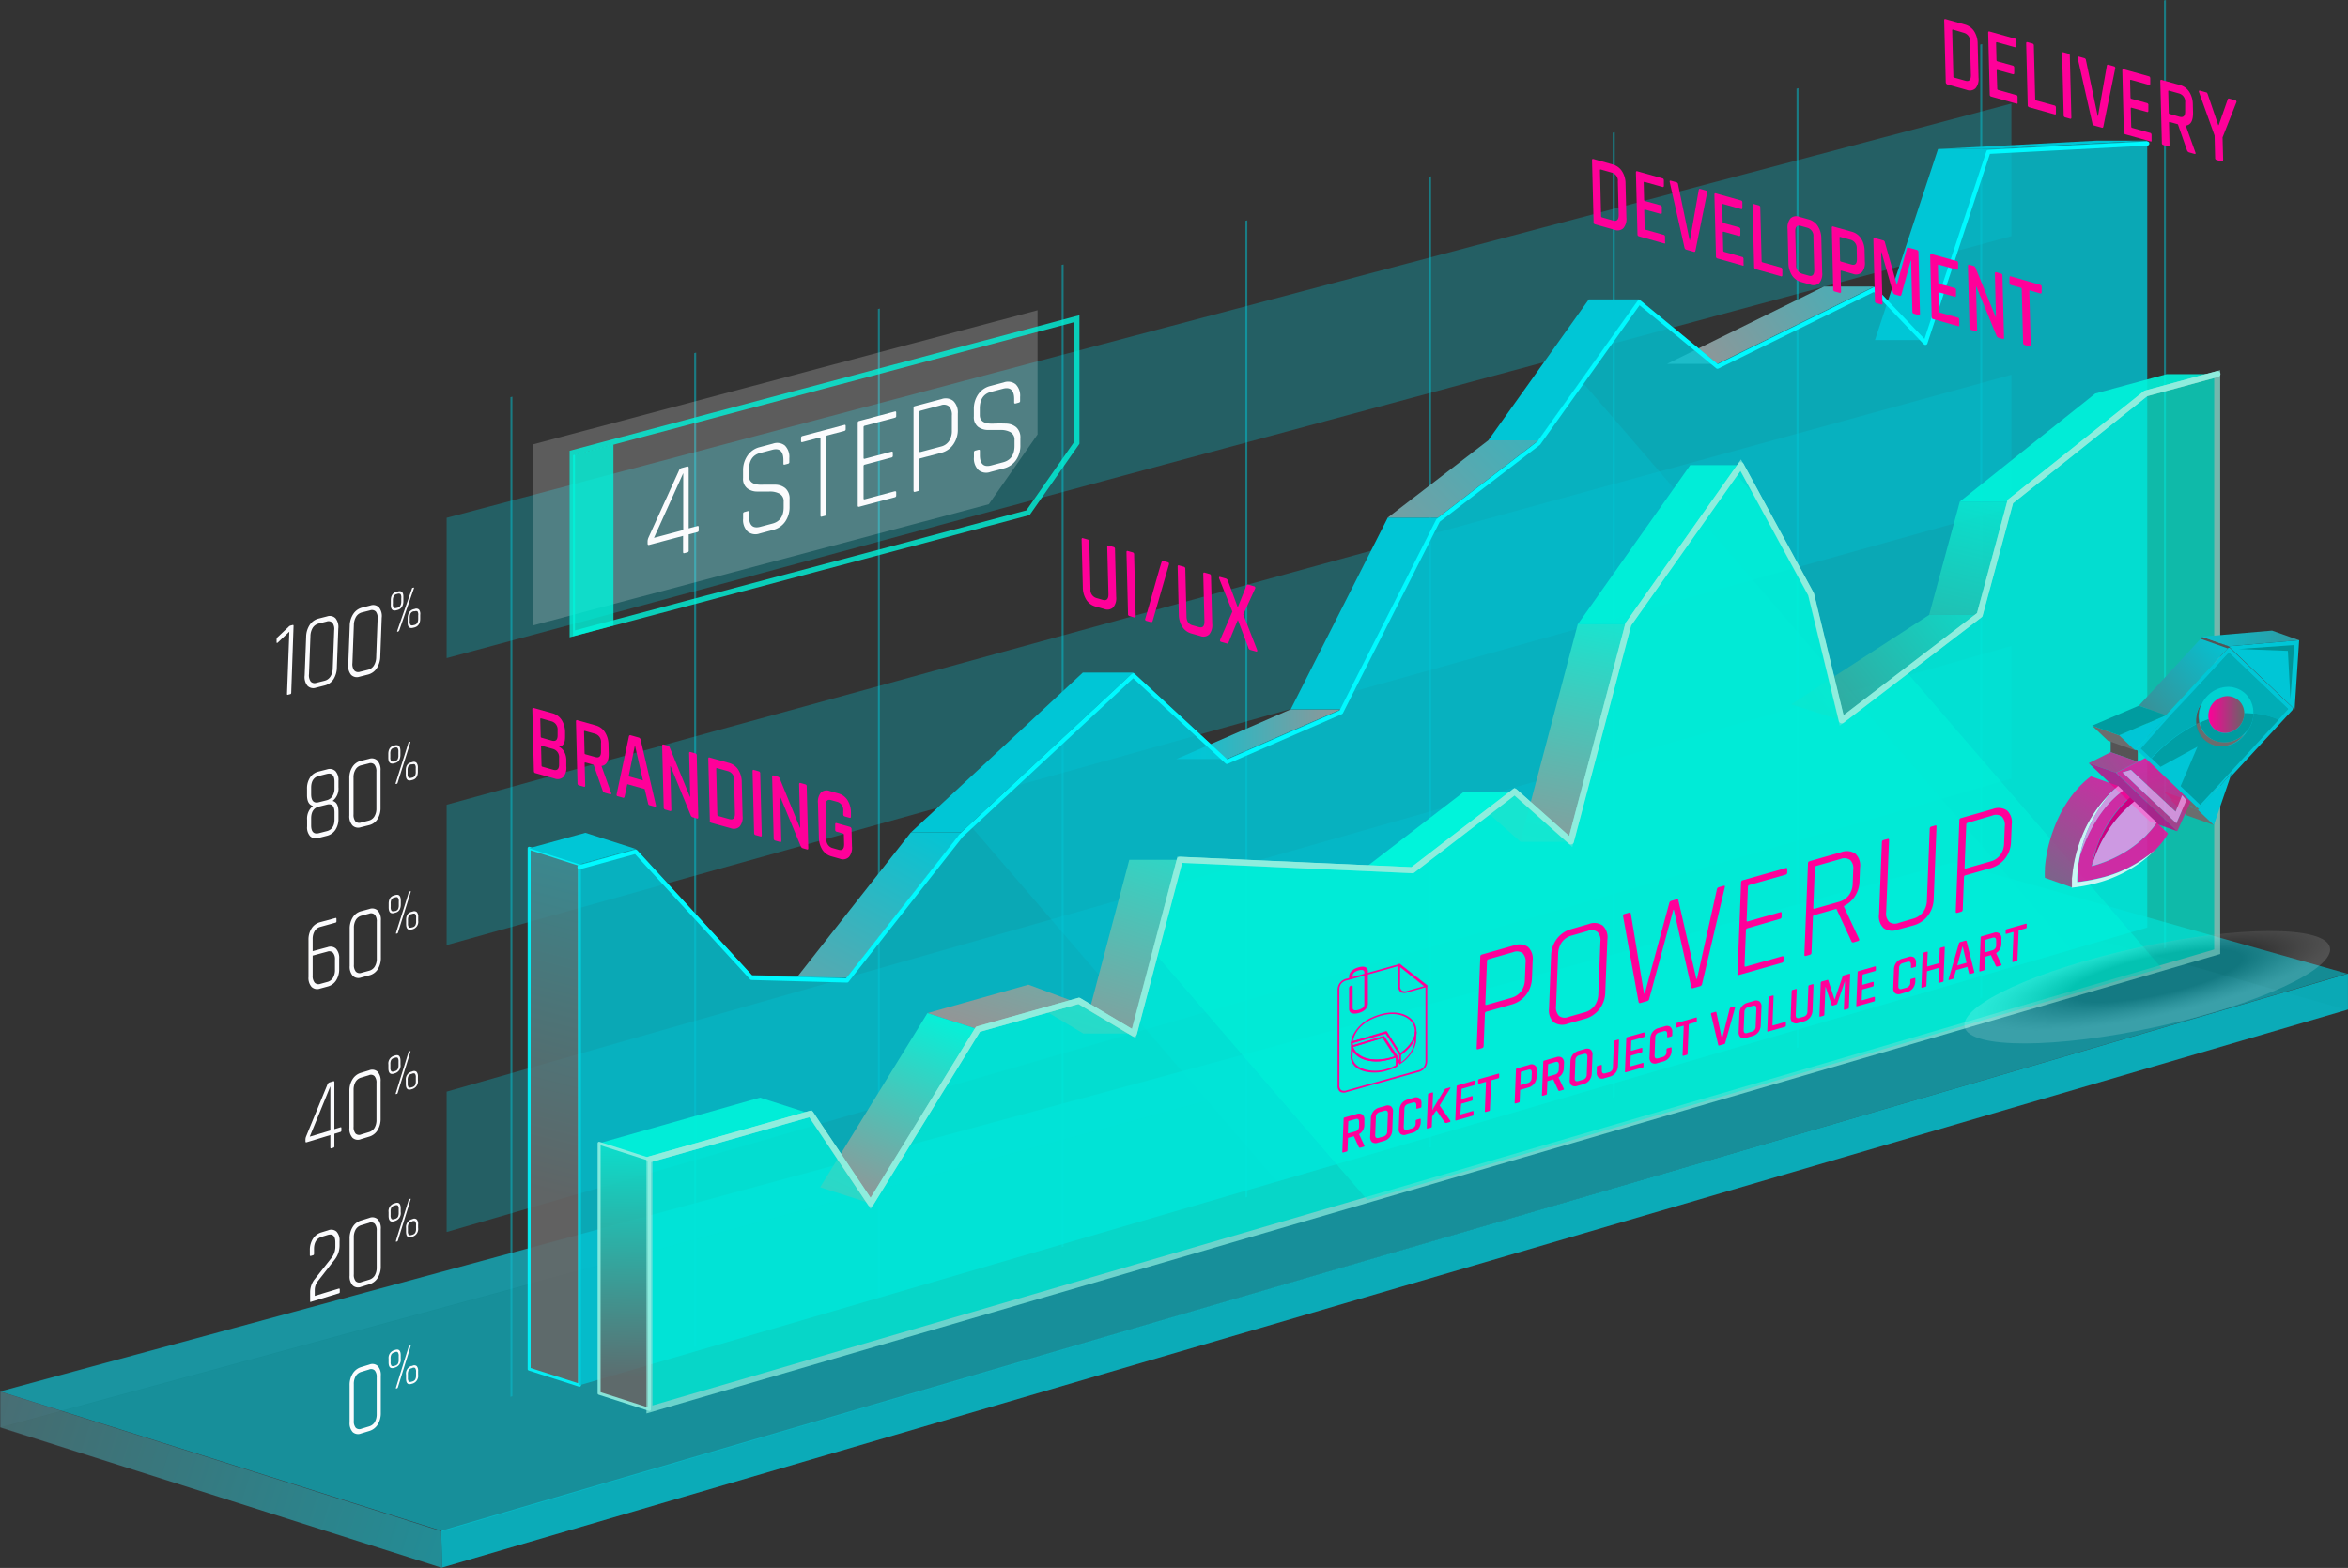 <svg xmlns="http://www.w3.org/2000/svg" xmlns:xlink="http://www.w3.org/1999/xlink" viewBox="0 0 556.3 371.59"><rect x="0" y="0" width="556.3" height="371.59" fill="#333333" stroke="none"/><defs><style>.cls-1{isolation:isolate;}.cls-2,.cls-26{opacity:0.5;}.cls-14,.cls-27,.cls-3,.cls-7{fill:#00c6d6;}.cls-4,.cls-5{fill:#7195ba;}.cls-4{opacity:0.22;}.cls-5{opacity:0.1;}.cls-14,.cls-6{opacity:0.3;}.cls-54,.cls-7{opacity:0.6;}.cls-8{fill:url(#未命名漸層_68);}.cls-9{fill:url(#未命名漸層_68-2);}.cls-10{fill:url(#未命名漸層_68-3);}.cls-11,.cls-30{stroke:#00f9ff;}.cls-11,.cls-23,.cls-30,.cls-55{stroke-linecap:round;stroke-linejoin:round;}.cls-11,.cls-23{stroke-width:0.71px;}.cls-11,.cls-15,.cls-16,.cls-19,.cls-23{opacity:0.9;}.cls-11{fill:url(#未命名漸層_129);}.cls-12{fill:url(#未命名漸層_68-4);}.cls-13,.cls-27,.cls-32,.cls-33,.cls-44,.cls-47{opacity:0.8;}.cls-14,.cls-26{mix-blend-mode:overlay;}.cls-15,.cls-21,.cls-25,.cls-26,.cls-33{fill:#00f4db;}.cls-16{fill:url(#未命名漸層_39);}.cls-17{fill:url(#linear-gradient);}.cls-18{fill:url(#未命名漸層_53);}.cls-19{fill:url(#未命名漸層_61);}.cls-20{fill:url(#未命名漸層_53-2);}.cls-22{fill:url(#未命名漸層_53-3);}.cls-23,.cls-25{stroke:#8fefe1;}.cls-23{fill:url(#未命名漸層_61-2);}.cls-24,.cls-28{opacity:0.7;}.cls-25{stroke-miterlimit:10;}.cls-25,.cls-55{stroke-width:1.42px;}.cls-28{fill:url(#未命名漸層_129-2);}.cls-29{fill:#fff;opacity:0.2;mix-blend-mode:screen;}.cls-30,.cls-32,.cls-55{fill:none;}.cls-30{stroke-width:0.99px;}.cls-31{fill:#f09;}.cls-32{stroke:#00f4db;stroke-width:1.27px;}.cls-34{fill:#fbfbfd;}.cls-35{fill:#555455;}.cls-36{fill:#6b6d6e;}.cls-37,.cls-39{fill:#e5e5e5;}.cls-37,.cls-40{opacity:0.4;}.cls-38{fill:url(#未命名漸層_129-3);}.cls-40{fill:gray;}.cls-41{fill:#bdc1c5;}.cls-42{fill:url(#未命名漸層_142);}.cls-43{fill:url(#未命名漸層_142-2);}.cls-44,.cls-45{fill:#cc0083;}.cls-46{fill:#ff88e6;}.cls-47{fill:url(#未命名漸層_142-3);}.cls-48{fill:#009ca0;}.cls-49{fill:#00d1d1;}.cls-50{fill:#d4dde8;}.cls-51{fill:url(#未命名漸層_129-4);}.cls-52{fill:#009599;}.cls-53{fill:url(#未命名漸層_142-4);}.cls-55{stroke:#8eeddd;}.cls-56{opacity:0.15;mix-blend-mode:multiply;fill:url(#radial-gradient);}</style><linearGradient id="未命名漸層_68" x1="469.74" y1="40.78" x2="402.41" y2="89.45" gradientUnits="userSpaceOnUse"><stop offset="0" stop-color="#00c6d6"/><stop offset="1" stop-color="#939596"/></linearGradient><linearGradient id="未命名漸層_68-2" x1="278.74" y1="174.01" x2="317.73" y2="174.01" xlink:href="#未命名漸層_68"/><linearGradient id="未命名漸層_68-3" x1="220.04" y1="192.54" x2="182.04" y2="263.2" xlink:href="#未命名漸層_68"/><linearGradient id="未命名漸層_129" x1="174.23" y1="94.29" x2="126.9" y2="282.29" gradientUnits="userSpaceOnUse"><stop offset="0" stop-color="#00c6d6"/><stop offset="1" stop-color="#666"/></linearGradient><linearGradient id="未命名漸層_68-4" x1="390.43" y1="69.35" x2="318.43" y2="142.01" xlink:href="#未命名漸層_68"/><linearGradient id="未命名漸層_39" x1="479.02" y1="130.96" x2="392.36" y2="198.96" gradientUnits="userSpaceOnUse"><stop offset="0" stop-color="#00f4db"/><stop offset="1" stop-color="#666"/></linearGradient><linearGradient id="linear-gradient" x1="625.72" y1="408.28" x2="558.47" y2="354.03" gradientUnits="userSpaceOnUse"><stop offset="0" stop-color="#fff"/><stop offset="1" stop-color="#939596"/></linearGradient><linearGradient id="未命名漸層_53" x1="290.09" y1="180.97" x2="267.43" y2="254.97" gradientUnits="userSpaceOnUse"><stop offset="0" stop-color="#00f4db"/><stop offset="1" stop-color="#939596"/></linearGradient><linearGradient id="未命名漸層_61" x1="471.94" y1="108.82" x2="446.61" y2="221.49" gradientUnits="userSpaceOnUse"><stop offset="0" stop-color="#00f4db"/><stop offset="1" stop-color="#666"/></linearGradient><linearGradient id="未命名漸層_53-2" x1="380.59" y1="134.9" x2="366.59" y2="206.23" xlink:href="#未命名漸層_53"/><linearGradient id="未命名漸層_53-3" x1="223.47" y1="238.91" x2="203.47" y2="284.24" xlink:href="#未命名漸層_53"/><linearGradient id="未命名漸層_61-2" x1="148.73" y1="263.59" x2="147.4" y2="326.26" xlink:href="#未命名漸層_61"/><linearGradient id="未命名漸層_129-2" x1="156.75" y1="383.73" x2="-55.92" y2="316.4" xlink:href="#未命名漸層_129"/><linearGradient id="未命名漸層_129-3" x1="528.46" y1="150.72" x2="491.71" y2="182.72" xlink:href="#未命名漸層_129"/><linearGradient id="未命名漸層_142" x1="508.27" y1="179.68" x2="520.52" y2="223.18" gradientUnits="userSpaceOnUse"><stop offset="0" stop-color="#f09"/><stop offset="1" stop-color="#666"/></linearGradient><linearGradient id="未命名漸層_142-2" x1="512.82" y1="172.04" x2="478.82" y2="196.29" xlink:href="#未命名漸層_142"/><linearGradient id="未命名漸層_142-3" x1="500.78" y1="183.38" x2="477.28" y2="221.14" xlink:href="#未命名漸層_142"/><linearGradient id="未命名漸層_129-4" x1="518.32" y1="151.61" x2="573.07" y2="150.49" xlink:href="#未命名漸層_129"/><linearGradient id="未命名漸層_142-4" x1="523.22" y1="169.36" x2="531.73" y2="169.36" xlink:href="#未命名漸層_142"/><radialGradient id="radial-gradient" cx="-881.35" cy="778.65" r="14.13" gradientTransform="matrix(3.06, -0.67, 0.17, 0.66, 3075.39, -873.16)" gradientUnits="userSpaceOnUse"><stop offset="0.47"/><stop offset="0.54" stop-color="#2c2c2c"/><stop offset="0.67" stop-color="#767676"/><stop offset="0.78" stop-color="#b1b1b1"/><stop offset="0.88" stop-color="#dbdbdb"/><stop offset="0.95" stop-color="#f5f5f5"/><stop offset="1" stop-color="#fff"/></radialGradient></defs><g class="cls-1"><g id="圖層_2" data-name="圖層 2"><g id="圖層_1-2" data-name="圖層 1"><g class="cls-2"><polygon class="cls-3" points="121.4 330.91 120.94 331.03 120.94 94.13 121.4 94.02 121.4 330.91"/><polygon class="cls-3" points="164.94 319.1 164.47 319.23 164.47 83.69 164.94 83.57 164.94 319.1"/><polygon class="cls-3" points="208.46 307.29 208 307.42 208 73.24 208.46 73.13 208.46 307.29"/><polygon class="cls-3" points="251.99 295.48 251.53 295.61 251.53 62.79 251.99 62.68 251.99 295.48"/><polygon class="cls-3" points="295.52 283.67 295.06 283.8 295.06 52.34 295.52 52.23 295.52 283.67"/><polygon class="cls-3" points="339.05 271.87 338.59 271.99 338.59 41.9 339.05 41.79 339.05 271.87"/><polygon class="cls-3" points="382.57 260.06 382.11 260.18 382.11 31.45 382.57 31.34 382.57 260.06"/><polygon class="cls-3" points="426.11 248.25 425.64 248.38 425.64 21 426.11 20.89 426.11 248.25"/><polygon class="cls-3" points="469.64 236.44 469.17 236.57 469.17 10.56 469.64 10.45 469.64 236.44"/><polygon class="cls-3" points="513.16 224.63 512.7 224.76 512.7 0.11 513.16 0 513.16 224.63"/></g><polygon class="cls-4" points="0.08 338.27 0.08 329.82 462.6 204.41 462.68 212.94 0.08 338.27"/><polygon class="cls-5" points="556.09 239.36 104.84 371.48 0 338.37 462.7 212.98 556.09 239.36"/><g class="cls-6"><polygon class="cls-3" points="476.55 88.82 476.55 120.26 105.82 223.98 105.82 190.72 476.55 88.82"/></g><g class="cls-6"><polygon class="cls-3" points="476.55 153.08 476.55 184.53 105.82 291.98 105.82 258.71 476.55 153.08"/></g><g class="cls-6"><polygon class="cls-3" points="476.55 24.54 476.55 55.97 105.82 155.97 105.82 122.72 476.55 24.54"/></g><polygon class="cls-7" points="556.09 230.75 104.84 362.87 0 329.76 462.7 204.38 556.09 230.75"/><polygon class="cls-3" points="459.17 35.32 444.23 80.58 456.17 80.58 471.1 35.32 459.17 35.32"/><polygon class="cls-8" points="394.99 86.23 406.92 86.23 444.06 67.92 432.13 67.92 394.99 86.23"/><polygon class="cls-9" points="278.74 179.89 290.68 179.89 317.73 168.12 305.79 168.12 278.74 179.89"/><polygon class="cls-10" points="188.74 231.7 200.67 231.7 227.72 197.32 215.78 197.32 188.74 231.7"/><polygon class="cls-11" points="125.37 324.47 137.3 328.29 137.3 204.85 125.37 201.03 125.37 324.47"/><polygon class="cls-3" points="496.8 33.33 459.17 35.32 471.1 35.32 508.74 33.33 496.8 33.33"/><polygon class="cls-3" points="352.61 104.36 364.54 104.36 388.36 70.95 376.43 70.95 352.61 104.36"/><polygon class="cls-3" points="305.79 168.12 317.73 168.12 340.73 122.66 328.8 122.66 305.79 168.12"/><polygon class="cls-3" points="215.78 197.32 227.72 197.32 268.49 159.4 256.55 159.4 215.78 197.32"/><polygon class="cls-3" points="125.37 201.03 137.3 204.85 150.62 201.19 138.69 197.37 125.37 201.03"/><polygon class="cls-12" points="352.61 104.36 328.8 122.66 340.73 122.66 364.54 104.36 352.61 104.36"/><g class="cls-13"><polygon class="cls-3" points="471.1 35.32 508.74 33.33 508.74 219.82 137.3 328.29 137.3 204.85 150.62 201.19 178.07 231.09 200.67 231.7 227.72 197.32 268.49 159.4 290.68 179.89 317.73 168.12 340.73 122.66 364.54 104.36 388.36 70.95 406.92 86.23 444.06 67.92 456.17 80.58 471.1 35.32"/></g><polygon class="cls-14" points="374.62 90.23 364.54 104.36 340.73 122.66 317.73 168.12 290.68 179.89 268.49 159.4 229.73 195.46 302.57 280.03 490.76 225.07 374.62 90.23"/><polygon class="cls-15" points="513.37 88.66 496.42 93.26 464.33 118.87 476.26 118.87 508.36 93.26 525.31 88.66 513.37 88.66"/><polygon class="cls-16" points="424.38 166.93 436.31 170.75 469 145.73 457.06 145.73 424.38 166.93"/><polygon class="cls-15" points="373.81 147.96 385.75 147.96 412.4 110.24 400.46 110.24 373.81 147.96"/><polygon class="cls-17" points="346.88 187.62 360.19 199.45 372.13 199.45 358.82 187.62 346.88 187.62"/><polygon class="cls-18" points="267.56 203.77 258.29 238.8 243.65 233.36 219.73 240.11 231.67 243.94 247.48 239.47 256.67 244.94 268.6 244.94 279.36 204.3 322.66 206.25 334.59 206.25 279.5 203.77 267.56 203.77"/><polygon class="cls-15" points="141.94 270.95 153.87 274.77 192.01 263.96 180.07 260.13 141.94 270.95"/><polygon class="cls-19" points="464.33 118.87 457.06 145.73 469 145.73 476.26 118.87 464.33 118.87"/><polygon class="cls-20" points="360.19 199.45 372.13 199.45 385.75 147.96 373.81 147.96 360.19 199.45"/><polygon class="cls-21" points="322.66 206.25 334.59 206.25 358.82 187.62 346.88 187.62 322.66 206.25"/><polygon class="cls-22" points="194.31 281.38 206.25 285.2 231.67 243.94 219.73 240.11 194.31 281.38"/><polygon class="cls-23" points="141.94 330.2 153.87 334.03 153.87 274.77 141.94 270.95 141.94 330.2"/><g class="cls-24"><polygon class="cls-25" points="525.31 88.66 525.31 225.56 153.87 334.03 153.87 274.77 192.01 263.96 206.25 285.2 231.67 243.94 255.58 237.19 268.6 244.94 279.5 203.77 334.59 206.25 358.82 187.62 372.13 199.45 385.75 147.96 412.4 110.24 429.04 140.86 436.31 170.75 469 145.73 476.26 118.87 508.36 93.26 525.31 88.66"/></g><polygon class="cls-26" points="451.56 159.08 436.31 170.75 429.04 140.86 417.37 119.4 411.09 112.1 385.75 147.96 372.13 199.45 358.82 187.62 334.59 206.25 279.5 203.77 273.63 225.95 323.94 284.37 512.13 229.41 451.56 159.08"/><polygon class="cls-27" points="104.75 371.5 104.53 362.79 556.29 230.75 556.29 239.25 104.75 371.5"/><polygon class="cls-28" points="0.08 329.82 104.53 362.88 104.75 371.59 0.08 338.27 0.08 329.82"/><polygon class="cls-29" points="245.82 102.96 245.82 73.53 126.3 105.31 126.3 148.22 234.27 119.5 245.82 102.96"/><polyline class="cls-30" points="137.3 205.52 150.62 201.86 178.07 231.76 200.67 232.37 227.72 198 268.49 160.07 290.68 180.56 317.73 168.79 340.73 123.33 364.54 105.04 388.36 71.62 406.92 86.9 444.06 68.59 456.17 81.25 471.1 35.99 508.74 34.01"/><path class="cls-31" d="M126.49,182.71l-.37-14.61c0-.27.09-.38.31-.32l4.44,1.25a3.78,3.78,0,0,1,2.18,1.57,5.44,5.44,0,0,1,.83,2.93l0,1.17c0,1.39-.45,2.14-1.47,2.26a2.7,2.7,0,0,1,1.23,1.15,4.08,4.08,0,0,1,.53,2l0,1.53a3.36,3.36,0,0,1-.7,2.5,2,2,0,0,1-2.11.36l-4.61-1.3C126.6,183.15,126.5,183,126.49,182.71Zm1.81-7.88,2.43.69q1.43.4,1.38-1.35l0-1.1a2,2,0,0,0-1.44-2.12l-2.47-.7c-.14,0-.2,0-.2.18l.11,4.11A.26.26,0,0,0,128.3,174.83Zm.17,6.87,2.63.74c.93.26,1.39-.19,1.36-1.34l0-1.48a2,2,0,0,0-1.53-2.15l-2.54-.72c-.14,0-.21,0-.2.19l.11,4.46A.28.28,0,0,0,128.47,181.7Z"/><path class="cls-31" d="M138.34,186.45l-1.18-.33a.47.47,0,0,1-.33-.5L136.46,171c0-.27.1-.38.31-.32l4.38,1.24a3.71,3.71,0,0,1,2.17,1.6,5.49,5.49,0,0,1,.85,3l.05,2c.05,1.84-.52,2.83-1.69,3v.09l2.22,6.2c.15.36.07.5-.23.41l-1.16-.32a.82.82,0,0,1-.59-.58l-2.14-6.08-1.9-.53c-.15,0-.22,0-.22.18l.14,5.27C138.65,186.41,138.55,186.51,138.34,186.45Zm.33-7.7,2.38.67c.92.26,1.37-.19,1.34-1.36l0-2a2,2,0,0,0-1.44-2.17l-2.38-.67c-.13,0-.2,0-.19.18l.12,5.07A.28.28,0,0,0,138.67,178.75Z"/><path class="cls-31" d="M147.65,189.07l-1.35-.38c-.17,0-.24-.2-.2-.46L149,174.54c.06-.25.21-.35.44-.28l1.88.53a.64.64,0,0,1,.46.53l3.63,15.53c0,.29,0,.4-.2.35l-1.33-.37a.46.46,0,0,1-.23-.15.93.93,0,0,1-.12-.36l-.79-3.32-4.12-1.16-.63,2.92C147.93,189,147.83,189.12,147.65,189.07Zm2.74-12.25L148.94,184l3.39.95-1.86-8.14Z"/><path class="cls-31" d="M158.74,192.2l-1.16-.33a.47.47,0,0,1-.33-.5l-.37-14.61c0-.27.1-.38.31-.32l1.05.3a.59.59,0,0,1,.42.38l4.8,11.71.07,0-.26-10.29c0-.27.1-.38.31-.32l1.16.33a.47.47,0,0,1,.33.5l.37,14.61c0,.27-.1.38-.31.32l-1-.29a.83.83,0,0,1-.5-.52l-4.75-11.58-.08,0,.26,10.29C159.06,192.15,159,192.26,158.74,192.2Z"/><path class="cls-31" d="M168.18,194.45l-.37-14.61c0-.27.09-.38.3-.32l4.61,1.3a3.75,3.75,0,0,1,2.17,1.57,5.42,5.42,0,0,1,.85,3l.2,8a3.36,3.36,0,0,1-.71,2.51,2,2,0,0,1-2.12.38L168.5,195A.46.46,0,0,1,168.18,194.45Zm2-1.06,2.64.74c.9.25,1.33-.21,1.3-1.39l-.19-7.8a2,2,0,0,0-1.4-2.16l-2.64-.74c-.14,0-.2,0-.2.18l.27,10.84A.32.32,0,0,0,170.16,193.39Z"/><path class="cls-31" d="M180.11,183.3l.37,14.61c0,.28-.09.38-.3.32L179,197.9c-.22-.06-.32-.22-.33-.5l-.37-14.61c0-.27.09-.38.31-.32l1.18.34A.45.45,0,0,1,180.11,183.3Z"/><path class="cls-31" d="M184.81,199.54l-1.17-.33a.47.47,0,0,1-.33-.5l-.37-14.61c0-.27.1-.38.31-.32l1.05.3a.59.59,0,0,1,.42.38l4.8,11.71.07,0-.26-10.29c0-.27.1-.38.31-.32l1.16.33a.45.45,0,0,1,.33.5L191.5,201c0,.27-.09.37-.31.31l-1-.28a.84.84,0,0,1-.49-.52L184.93,189l-.08,0,.26,10.3C185.12,199.49,185,199.6,184.81,199.54Z"/><path class="cls-31" d="M199,203.52l-2-.56a3.75,3.75,0,0,1-2.17-1.59,5.56,5.56,0,0,1-.82-3l-.21-8a3.44,3.44,0,0,1,.69-2.53,2,2,0,0,1,2.12-.37l2,.57a3.73,3.73,0,0,1,2.17,1.57,5.55,5.55,0,0,1,.83,3l0,.87c0,.29-.1.4-.31.34l-1.18-.33a.49.49,0,0,1-.33-.52l0-.77a2,2,0,0,0-1.39-2.16l-1.48-.41c-.9-.26-1.34.21-1.31,1.39l.2,7.8a2,2,0,0,0,1.4,2.15l1.48.42c.89.25,1.33-.21,1.3-1.39l-.06-2.16a.28.28,0,0,0-.21-.3l-1.51-.43a.45.45,0,0,1-.33-.5l0-1.22c0-.27.1-.38.31-.32l3.15.89a.57.57,0,0,1,.41.61l.1,4a3.38,3.38,0,0,1-.7,2.52A2,2,0,0,1,199,203.52Z"/><path class="cls-31" d="M262.64,129.29l1.18.34a.45.45,0,0,1,.35.48l.28,11.32a3.38,3.38,0,0,1-.7,2.52,2,2,0,0,1-2.12.38l-2.08-.59a3.71,3.71,0,0,1-2.16-1.58,5.52,5.52,0,0,1-.84-3l-.29-11.3c0-.27.1-.38.31-.32l1.18.34a.47.47,0,0,1,.33.5l.28,11.2a2,2,0,0,0,1.4,2.15l1.53.44c.92.25,1.36-.21,1.33-1.39l-.29-11.21C262.33,129.34,262.43,129.23,262.64,129.29Z"/><path class="cls-31" d="M268.7,131.41l.37,14.61c0,.27-.09.38-.3.32l-1.18-.34a.44.44,0,0,1-.33-.49l-.37-14.62c0-.27.09-.37.3-.31l1.18.33A.45.45,0,0,1,268.7,131.41Z"/><path class="cls-31" d="M272.68,147.44l-1.07-.3a.36.36,0,0,1-.27-.51c.25-.82.89-3,1.91-6.65s1.67-5.86,1.94-6.72c.09-.26.23-.37.42-.31l1.08.3c.24.07.33.24.26.53l-3.85,13.35C273,147.39,272.89,147.5,272.68,147.44Z"/><path class="cls-31" d="M285.39,135.7l1.18.33a.45.45,0,0,1,.34.48l.29,11.32a3.38,3.38,0,0,1-.71,2.52,2,2,0,0,1-2.12.38l-2.08-.59a3.7,3.7,0,0,1-2.16-1.58,5.48,5.48,0,0,1-.84-2.95l-.28-11.3c0-.27.09-.38.31-.32l1.18.33a.47.47,0,0,1,.33.5l.28,11.2c0,1.19.49,1.91,1.39,2.16l1.54.43c.91.26,1.35-.2,1.32-1.39l-.28-11.2C285.07,135.75,285.17,135.64,285.39,135.7Z"/><path class="cls-31" d="M290.69,152.51l-1.39-.39a.36.36,0,0,1-.22-.18.41.41,0,0,1,0-.31l2.9-6.69-3.13-7.84a.32.32,0,0,1,0-.3c0-.08.11-.1.21-.07l1.33.37a.82.82,0,0,1,.54.56l2.29,6.17.08,0,2-5a.37.37,0,0,1,.48-.27l1.38.39a.33.33,0,0,1,.22.21.42.42,0,0,1,0,.31l-2.82,6.14,3.28,8.4a.5.5,0,0,1,0,.33c0,.08-.11.1-.22.07l-1.41-.39a.7.7,0,0,1-.44-.51l-2.45-6.5-.08,0-2.15,5.21C291,152.48,290.9,152.57,290.69,152.51Z"/><path class="cls-31" d="M377.56,52.58,377.19,38c0-.27.1-.38.31-.32l4.61,1.3a3.76,3.76,0,0,1,2.17,1.58,5.38,5.38,0,0,1,.85,3l.2,8a3.38,3.38,0,0,1-.71,2.52,2,2,0,0,1-2.12.38l-4.61-1.3A.47.47,0,0,1,377.56,52.58Zm2-1.06,2.64.75c.9.25,1.33-.22,1.3-1.4l-.19-7.8a2,2,0,0,0-1.4-2.15l-2.64-.75c-.14,0-.2,0-.2.19l.27,10.84A.3.3,0,0,0,379.55,51.52Z"/><path class="cls-31" d="M394.29,57.7l-6-1.69a.47.47,0,0,1-.33-.5l-.37-14.61c0-.27.1-.38.31-.32l6,1.69c.2.06.3.22.31.49l0,1.23c0,.27-.09.38-.29.32l-4.27-1.2c-.15,0-.23,0-.22.17l.1,4.06a.28.28,0,0,0,.23.3l3.62,1a.48.48,0,0,1,.35.5l0,1.23c0,.27-.11.37-.33.31l-3.62-1c-.15,0-.22,0-.22.18l.11,4.27a.33.33,0,0,0,.24.33l4.27,1.2c.2.05.3.22.31.49l0,1.22C394.58,57.65,394.49,57.75,394.29,57.7Z"/><path class="cls-31" d="M401.35,59.69l-1.85-.53a.59.59,0,0,1-.41-.52l-3.48-15.43c-.08-.33,0-.46.27-.38l1.33.37a.56.56,0,0,1,.37.51l2.73,13.21.08,0,2.08-11.85q.06-.39.36-.3l1.31.37a.41.41,0,0,1,.32.54L401.7,59.38C401.65,59.64,401.54,59.74,401.35,59.69Z"/><path class="cls-31" d="M412.89,62.94l-6-1.69a.45.45,0,0,1-.33-.5l-.37-14.61c0-.27.09-.38.31-.32l6,1.69c.2.05.31.22.31.49l0,1.22c0,.28-.09.38-.29.33l-4.27-1.21c-.15,0-.22,0-.22.18l.11,4.06a.28.28,0,0,0,.23.3l3.61,1a.47.47,0,0,1,.35.5l0,1.22c0,.28-.1.38-.33.32l-3.61-1c-.15,0-.23,0-.22.18l.11,4.27a.3.3,0,0,0,.23.32l4.27,1.21c.2.05.3.22.31.49l0,1.22C413.19,62.88,413.09,63,412.89,62.94Z"/><path class="cls-31" d="M422,65.49l-6.07-1.71a.47.47,0,0,1-.33-.5l-.37-14.61c0-.27.1-.38.31-.32l1.18.33a.47.47,0,0,1,.33.5l.32,12.69a.29.29,0,0,0,.23.31l4.35,1.22a.49.49,0,0,1,.33.52l0,1.25C422.28,65.44,422.17,65.55,422,65.49Z"/><path class="cls-31" d="M428.89,67.44l-2.17-.61a3.72,3.72,0,0,1-2.17-1.59,5.57,5.57,0,0,1-.83-2.95l-.2-8a3.43,3.43,0,0,1,.69-2.53,2,2,0,0,1,2.12-.37l2.17.61a3.76,3.76,0,0,1,2.18,1.58,5.47,5.47,0,0,1,.84,3l.2,8a3.38,3.38,0,0,1-.7,2.52A2,2,0,0,1,428.89,67.44Zm-2-2.58,1.63.46c.91.26,1.35-.2,1.32-1.39l-.2-7.8A2,2,0,0,0,428.27,54l-1.63-.46c-.9-.25-1.33.22-1.3,1.4l.2,7.8A2,2,0,0,0,426.93,64.86Z"/><path class="cls-31" d="M435.84,69.4l-1.18-.33a.47.47,0,0,1-.33-.5L434,54c0-.28.1-.38.31-.32l4.46,1.25a3.78,3.78,0,0,1,2.16,1.58,5.46,5.46,0,0,1,.84,3l.06,2.5a3.37,3.37,0,0,1-.7,2.51,2,2,0,0,1-2.11.39l-2.73-.77c-.15,0-.23,0-.22.17l.12,4.85C436.16,69.35,436.06,69.46,435.84,69.4Zm.34-7.41,2.49.7c.89.25,1.31-.22,1.28-1.4L439.9,59a2,2,0,0,0-1.38-2.15l-2.49-.7c-.14,0-.21,0-.2.18l.13,5.35A.3.3,0,0,0,436.18,62Z"/><path class="cls-31" d="M452.09,58.66l2.1.59a.46.46,0,0,1,.33.49l.37,14.62c0,.27-.1.37-.31.31l-1.16-.32c-.22-.06-.32-.23-.33-.5l-.31-12.12-.07,0-2.22,8.1c-.06.23-.2.32-.4.27l-1.2-.34a.65.65,0,0,1-.4-.5l-2.72-9.5-.07,0L446,71.86a.5.5,0,0,1-.06.3s-.13,0-.25,0l-1.14-.32a.45.45,0,0,1-.33-.5l-.37-14.61c0-.27.09-.38.31-.32l2.09.59a.5.5,0,0,1,.31.35l2.8,10,.09,0,2.36-8.53Q451.85,58.59,452.09,58.66Z"/><path class="cls-31" d="M464,77.31l-6-1.69a.46.46,0,0,1-.33-.49l-.37-14.62c0-.27.1-.37.31-.31l6,1.68c.2.06.3.22.31.5l0,1.22c0,.27-.09.38-.29.32l-4.27-1.2c-.15,0-.23,0-.22.18l.1,4.05a.3.3,0,0,0,.23.31l3.62,1a.47.47,0,0,1,.34.51l0,1.22c0,.27-.11.38-.33.31l-3.62-1c-.15,0-.22,0-.22.18l.11,4.27a.31.31,0,0,0,.23.33l4.28,1.2c.2.06.3.22.31.49l0,1.23C464.24,77.26,464.15,77.37,464,77.31Z"/><path class="cls-31" d="M468.11,78.48l-1.17-.32a.46.46,0,0,1-.32-.5l-.37-14.61c0-.28.09-.38.3-.32l1.05.29a.64.64,0,0,1,.42.38l4.8,11.72.08,0-.26-10.29c0-.28.09-.38.3-.32l1.16.32a.45.45,0,0,1,.33.5L474.8,80c0,.28-.09.38-.3.32l-1-.28a.84.84,0,0,1-.49-.52l-4.76-11.59-.08,0,.26,10.29C468.42,78.44,468.32,78.54,468.11,78.48Z"/><path class="cls-31" d="M480.85,82.07l-1.18-.33a.48.48,0,0,1-.35-.5L479,68.5a.29.29,0,0,0-.2-.3l-2.36-.66a.49.49,0,0,1-.35-.5l0-1.23c0-.27.11-.38.33-.31l6.95,2a.47.47,0,0,1,.35.5l0,1.22c0,.27-.1.38-.33.32L481,68.83c-.14,0-.2,0-.2.18l.32,12.74C481.16,82,481.06,82.13,480.85,82.07Z"/><path class="cls-31" d="M461,19.45l-.37-14.61c0-.27.09-.38.31-.32l4.61,1.3a3.82,3.82,0,0,1,2.17,1.57,5.53,5.53,0,0,1,.84,3l.2,8a3.38,3.38,0,0,1-.7,2.52,2,2,0,0,1-2.12.38L461.36,20C461.14,19.89,461,19.72,461,19.45Zm2-1.06,2.64.74c.9.26,1.34-.21,1.31-1.39l-.2-7.8a2,2,0,0,0-1.4-2.15L462.72,7c-.13,0-.2,0-.2.18l.28,10.85A.29.29,0,0,0,463,18.39Z"/><path class="cls-31" d="M477.75,24.56l-6-1.68a.45.45,0,0,1-.33-.5l-.37-14.61c0-.27.09-.38.3-.32l6,1.69c.2,0,.3.22.31.49l0,1.22c0,.28-.09.38-.29.33L473.14,10c-.15,0-.22,0-.22.18l.1,4.06a.29.29,0,0,0,.24.3l3.61,1a.47.47,0,0,1,.35.5l0,1.22c0,.28-.1.38-.33.32l-3.61-1c-.15,0-.23,0-.22.17L473.2,21a.3.3,0,0,0,.23.32l4.27,1.21c.2,0,.3.22.31.49l0,1.22C478.05,24.51,478,24.62,477.75,24.56Z"/><path class="cls-31" d="M486.82,27.12l-6.07-1.71a.47.47,0,0,1-.33-.5l-.37-14.61c0-.27.09-.38.31-.32l1.18.33a.47.47,0,0,1,.33.5l.32,12.69a.3.3,0,0,0,.23.31L486.77,25c.21.06.32.23.33.52l0,1.25C487.13,27.07,487,27.18,486.82,27.12Z"/><path class="cls-31" d="M490.39,13.21l.37,14.61c0,.28-.09.38-.31.32l-1.18-.33a.47.47,0,0,1-.33-.5l-.37-14.61c0-.27.1-.38.31-.32l1.18.33A.46.46,0,0,1,490.39,13.21Z"/><path class="cls-31" d="M498,30.26l-1.86-.52a.58.58,0,0,1-.4-.52l-3.48-15.44c-.08-.32,0-.45.27-.37l1.33.37a.55.55,0,0,1,.36.51L497,27.49l.07,0,2.08-11.84c0-.26.17-.36.37-.31l1.31.37a.41.41,0,0,1,.31.54L498.33,30C498.29,30.21,498.17,30.32,498,30.26Z"/><path class="cls-31" d="M509.53,33.51l-6-1.69a.46.46,0,0,1-.33-.49l-.37-14.61c0-.28.1-.38.31-.32l6,1.68c.2.06.3.23.31.5l0,1.22c0,.27-.09.38-.29.32l-4.27-1.2c-.15,0-.23,0-.22.18l.1,4a.3.3,0,0,0,.23.31l3.62,1A.48.48,0,0,1,509,25l0,1.22c0,.27-.11.38-.33.31l-3.62-1c-.15-.05-.22,0-.22.17l.11,4.27a.31.31,0,0,0,.23.33l4.28,1.2c.2.06.3.22.31.5l0,1.22C509.82,33.46,509.73,33.57,509.53,33.51Z"/><path class="cls-31" d="M513.71,34.69l-1.18-.33a.45.45,0,0,1-.33-.5l-.37-14.61c0-.27.09-.38.3-.32l4.39,1.23a3.78,3.78,0,0,1,2.17,1.6,5.58,5.58,0,0,1,.85,3l.05,2c0,1.83-.52,2.83-1.69,3v.1l2.22,6.2c.14.36.07.49-.23.41l-1.16-.33a.79.79,0,0,1-.59-.57L516,29.45l-1.89-.53c-.15-.05-.22,0-.22.17l.13,5.28C514,34.64,513.92,34.75,513.71,34.69ZM514,27l2.38.67c.92.26,1.37-.19,1.34-1.36l0-2a2,2,0,0,0-1.43-2.16l-2.38-.67c-.14,0-.2,0-.2.18l.13,5.06A.28.28,0,0,0,514,27Z"/><path class="cls-31" d="M526.35,38.25l-1.2-.34a.47.47,0,0,1-.33-.5l-.13-5.3L521,21.84a.37.37,0,0,1,0-.31.17.17,0,0,1,.21-.06l1.49.42c.17,0,.3.22.39.51l2.47,7.25.11,0,2.1-6c.07-.25.19-.35.37-.3l1.5.42a.32.32,0,0,1,.21.18.34.34,0,0,1,0,.31l-3.27,8.3.14,5.3C526.67,38.2,526.56,38.31,526.35,38.25Z"/><polygon class="cls-32" points="255.11 104.97 255.11 75.53 135.59 107.32 135.59 150.22 243.56 121.51 255.11 104.97"/><polygon class="cls-33" points="145.34 148.23 135.76 150.78 135.76 107.88 145.34 105.33 145.34 148.23"/><path class="cls-34" d="M162.88,130.91l-.74.19q-.3.09-.3-.3V127l-8,2.13c-.27.07-.41,0-.41-.34v-.56a2.53,2.53,0,0,1,.19-.78l7.22-15.88a1,1,0,0,1,.66-.65l1.29-.35c.26-.07.38.06.38.37v14.28l2.07-.55q.3-.08.3.24v.76a.4.4,0,0,1-.3.43l-2.07.55v3.76A.42.42,0,0,1,162.88,130.91Zm-1-5.29V112.13l-6.94,15.34Z"/><path class="cls-34" d="M176.06,122.91v-1.13a.39.39,0,0,1,.31-.43l.8-.22q.3-.07.3.27v1q0,3.16,2.67,2.45l2.86-.76q2.67-.7,2.67-3.9V118.9a2,2,0,0,0-1-1.91,4.84,4.84,0,0,0-2.4-.5l-2.82,0a3.86,3.86,0,0,1-2.4-.75,2.85,2.85,0,0,1-1-2.45v-1.74a6,6,0,0,1,1.05-3.56,4.91,4.91,0,0,1,2.84-2l3.19-.85a2.94,2.94,0,0,1,2.83.45,3.83,3.83,0,0,1,1.05,3v.88a.39.39,0,0,1-.3.43l-.8.21c-.2.06-.3,0-.3-.26v-.79c0-2.11-.9-2.93-2.67-2.45l-2.84.75q-2.64.7-2.64,3.93v1.58c0,1.45,1.13,2.13,3.38,2,.94,0,1.88,0,2.83,0a3.8,3.8,0,0,1,2.4.84,3.24,3.24,0,0,1,1,2.65V120a6.07,6.07,0,0,1-1,3.57,4.89,4.89,0,0,1-2.84,2l-3.24.87a2.93,2.93,0,0,1-2.84-.45A3.83,3.83,0,0,1,176.06,122.91Z"/><path class="cls-34" d="M195.5,122.23l-.8.21c-.2.06-.31,0-.31-.3V103.92q0-.28-.27-.21l-4,1.06c-.22.06-.33,0-.33-.26v-.73a.41.41,0,0,1,.33-.44l9.91-2.63c.22-.06.33,0,.33.26v.73a.4.4,0,0,1-.33.43l-4,1.06a.34.34,0,0,0-.28.36v18.23Q195.77,122.16,195.5,122.23Z"/><path class="cls-34" d="M212,117.85l-8.5,2.26c-.19,0-.28-.06-.28-.31V100.25c0-.26.09-.41.28-.46l8.5-2.26c.22-.06.33,0,.33.26v.73A.4.4,0,0,1,212,99l-7.13,1.9a.34.34,0,0,0-.27.36v7.26q0,.28.27.21l6.36-1.69q.3-.08.3.27V108a.38.38,0,0,1-.3.42l-6.36,1.7a.32.32,0,0,0-.27.35v7.65q0,.28.27.21l7.13-1.9c.22,0,.33,0,.33.26v.73A.41.41,0,0,1,212,117.85Z"/><path class="cls-34" d="M217.51,116.37l-.79.22c-.19,0-.28-.06-.28-.31V96.72c0-.25.09-.4.28-.45l6.33-1.68a2.89,2.89,0,0,1,2.83.45,3.79,3.79,0,0,1,1.05,3v3.7a6,6,0,0,1-1.05,3.56,4.92,4.92,0,0,1-2.83,2l-5,1.32a.31.31,0,0,0-.27.32v7C217.82,116.17,217.72,116.32,217.51,116.37Zm.58-9.25,4.85-1.29a3.18,3.18,0,0,0,1.92-1.32,4.29,4.29,0,0,0,.66-2.46V98.48a2.9,2.9,0,0,0-.66-2.15,1.92,1.92,0,0,0-1.92-.29l-4.85,1.29a.34.34,0,0,0-.27.36v9.25Q217.82,107.2,218.09,107.12Z"/><path class="cls-34" d="M230.75,108.37v-1.14a.4.4,0,0,1,.31-.43l.79-.21c.21,0,.31,0,.31.27v1q0,3.15,2.67,2.45l2.86-.76q2.67-.72,2.67-3.9v-1.33a2,2,0,0,0-1-1.92,4.84,4.84,0,0,0-2.4-.5c-.93,0-1.87,0-2.82,0a4,4,0,0,1-2.41-.74,2.89,2.89,0,0,1-1-2.46V97a6,6,0,0,1,1.05-3.57,4.9,4.9,0,0,1,2.83-1.95l3.2-.85a2.92,2.92,0,0,1,2.83.44,3.83,3.83,0,0,1,1.05,3V95a.38.38,0,0,1-.31.42l-.79.22c-.21,0-.31,0-.31-.27v-.79c0-2.11-.89-2.92-2.67-2.45l-2.83.75q-2.64.7-2.64,3.93v1.58c0,1.45,1.12,2.13,3.38,2q1.41-.06,2.82,0a3.87,3.87,0,0,1,2.41.85,3.22,3.22,0,0,1,1,2.64v1.55a6,6,0,0,1-1,3.56,4.94,4.94,0,0,1-2.84,2l-3.25.86a2.89,2.89,0,0,1-2.83-.45A3.79,3.79,0,0,1,230.75,108.37Z"/><path class="cls-34" d="M65.53,152.14l0-.56a.84.84,0,0,1,.26-.59l2.6-2.45a.84.84,0,0,1,.43-.28l.52-.14c.15,0,.22,0,.21.26L69,164.15c0,.21-.08.33-.23.36l-.58.15c-.14,0-.2,0-.19-.25l.55-14.71-2.66,2.51C65.64,152.46,65.52,152.43,65.53,152.14Z"/><path class="cls-34" d="M76.85,162.47l-2,.51a1.93,1.93,0,0,1-2-.45,3.29,3.29,0,0,1-.67-2.46l.35-9.15a5.27,5.27,0,0,1,.86-2.84,3.6,3.6,0,0,1,2.11-1.49l2-.51a1.93,1.93,0,0,1,2,.46,3.3,3.3,0,0,1,.65,2.46l-.34,9.15A5.35,5.35,0,0,1,79,161,3.53,3.53,0,0,1,76.85,162.47ZM75,161.81l1.85-.46a2.3,2.3,0,0,0,1.43-1,3.8,3.8,0,0,0,.56-2l.34-9a2.55,2.55,0,0,0-.41-1.75,1.31,1.31,0,0,0-1.39-.3l-1.85.47a2.34,2.34,0,0,0-1.43,1,3.94,3.94,0,0,0-.55,2l-.34,9a2.56,2.56,0,0,0,.41,1.76A1.28,1.28,0,0,0,75,161.81Z"/><path class="cls-34" d="M87.18,159.87l-2,.51a1.93,1.93,0,0,1-2-.45,3.3,3.3,0,0,1-.67-2.46l.35-9.15a5.24,5.24,0,0,1,.86-2.84A3.6,3.6,0,0,1,85.79,144l2-.51a1.93,1.93,0,0,1,2,.46,3.3,3.3,0,0,1,.65,2.46l-.34,9.15a5.35,5.35,0,0,1-.85,2.84A3.53,3.53,0,0,1,87.18,159.87Zm-1.89-.66,1.85-.46a2.3,2.3,0,0,0,1.43-1,3.8,3.8,0,0,0,.56-2l.34-9.05a2.53,2.53,0,0,0-.41-1.75,1.31,1.31,0,0,0-1.39-.3l-1.85.47a2.34,2.34,0,0,0-1.43,1,3.94,3.94,0,0,0-.55,2l-.34,9a2.58,2.58,0,0,0,.41,1.76A1.28,1.28,0,0,0,85.29,159.21Z"/><path class="cls-34" d="M94,140.24l.3-.07c.89-.23,1.31.24,1.27,1.4l0,.89c0,1.18-.51,1.88-1.4,2.1l-.29.08c-.9.22-1.33-.25-1.28-1.43l0-.89C92.59,141.16,93.06,140.46,94,140.24Zm.23.49-.21.05a1.08,1.08,0,0,0-.71.45,2.18,2.18,0,0,0-.23,1l0,.85a1.45,1.45,0,0,0,.16.9c.12.16.35.19.69.11l.21-.05a1.1,1.1,0,0,0,.7-.46,2,2,0,0,0,.23-1l0-.85a1.43,1.43,0,0,0-.15-.89C94.74,140.68,94.52,140.64,94.18,140.73Zm.17,8.93-.22.06c-.09,0-.11-.05-.06-.22s.63-1.82,1.72-4.95,1.68-4.78,1.74-5,.12-.22.19-.24l.23-.06q.17,0,.06.21l-3.46,9.92C94.5,149.56,94.43,149.64,94.35,149.66ZM98,144.38l.29-.07a.92.92,0,0,1,1,.18,1.72,1.72,0,0,1,.27,1.24l0,.89c0,1.17-.51,1.86-1.4,2.09l-.29.07q-1.35.34-1.29-1.41l0-.89Q96.66,144.73,98,144.38Zm.24.49-.21,0a1.1,1.1,0,0,0-.72.46,1.94,1.94,0,0,0-.23,1l0,.83a1.36,1.36,0,0,0,.16.9c.13.16.36.2.69.11l.21-.05a1.1,1.1,0,0,0,.71-.46,2.07,2.07,0,0,0,.23-1l0-.83a1.46,1.46,0,0,0-.15-.91C98.81,144.82,98.58,144.78,98.25,144.87Z"/><path class="cls-34" d="M77.49,198.07l-2,.51a2,2,0,0,1-2-.39,3.08,3.08,0,0,1-.73-2.3v-1.61A3.85,3.85,0,0,1,74.15,191c-.94-.24-1.41-1.09-1.41-2.56v-1.51a4.63,4.63,0,0,1,.73-2.67,3.35,3.35,0,0,1,2-1.4l2-.51a2,2,0,0,1,2,.4,3.12,3.12,0,0,1,.72,2.3v1.51a3.74,3.74,0,0,1-1.39,3.26c.93.22,1.39,1.09,1.39,2.58V194a4.65,4.65,0,0,1-.72,2.66A3.35,3.35,0,0,1,77.49,198.07Zm-1.95-7.95,1.88-.47a2.21,2.21,0,0,0,1.36-1,3.34,3.34,0,0,0,.47-1.88v-1.46q0-2.35-1.83-1.89l-1.88.48c-1.21.3-1.82,1.24-1.82,2.8v1.47C73.72,189.79,74.33,190.43,75.54,190.12Zm0,7.34,1.88-.48c1.22-.3,1.83-1.24,1.83-2.81v-1.59c0-1.56-.61-2.19-1.83-1.88l-1.88.47c-1.21.31-1.82,1.24-1.82,2.81v1.59C73.72,197.13,74.33,197.76,75.54,197.46Z"/><path class="cls-34" d="M87.44,195.56l-1.94.49a1.94,1.94,0,0,1-2-.43,3.26,3.26,0,0,1-.74-2.36v-8.78a4.83,4.83,0,0,1,.74-2.72,3.29,3.29,0,0,1,2-1.44l1.94-.48a1.92,1.92,0,0,1,2,.43,3.28,3.28,0,0,1,.72,2.36v8.78a4.9,4.9,0,0,1-.72,2.72A3.25,3.25,0,0,1,87.44,195.56Zm-1.86-.63,1.78-.45a2.14,2.14,0,0,0,1.35-1,3.53,3.53,0,0,0,.47-1.91v-8.68a2.46,2.46,0,0,0-.47-1.68,1.27,1.27,0,0,0-1.35-.28l-1.78.45a2.13,2.13,0,0,0-1.35,1,3.54,3.54,0,0,0-.47,1.92V193a2.47,2.47,0,0,0,.47,1.69A1.29,1.29,0,0,0,85.58,194.93Z"/><path class="cls-34" d="M93.3,176.72l.28-.08q1.29-.31,1.29,1.35v.85c0,1.13-.43,1.81-1.29,2l-.28.08c-.86.21-1.3-.24-1.3-1.37v-.86C92,177.6,92.44,176.93,93.3,176.72Zm.24.46-.2.06a1,1,0,0,0-.68.43,2,2,0,0,0-.18,1v.81a1.48,1.48,0,0,0,.18.87c.13.15.35.18.68.1l.2-.05a1,1,0,0,0,.67-.44,2,2,0,0,0,.18-1v-.81a1.42,1.42,0,0,0-.18-.86C94.09,177.13,93.86,177.1,93.54,177.18Zm.49,8.57-.21.06c-.09,0-.11-.05-.07-.21s.55-1.75,1.5-4.75,1.45-4.59,1.5-4.76.11-.21.18-.23l.22-.06c.1,0,.12,0,.06.2l-3,9.52C94.17,185.66,94.11,185.74,94,185.75Zm3.36-5.06.29-.07a.92.92,0,0,1,1,.16A1.78,1.78,0,0,1,99,182v.85c0,1.12-.43,1.79-1.28,2l-.29.07c-.86.22-1.29-.24-1.29-1.36v-.85Q96.1,181,97.39,180.69Zm.25.46-.2,0a1,1,0,0,0-.68.44,1.89,1.89,0,0,0-.19,1v.79a1.46,1.46,0,0,0,.19.87c.13.15.36.18.68.1l.2-.05a1,1,0,0,0,.67-.44,1.87,1.87,0,0,0,.19-1v-.8a1.35,1.35,0,0,0-.19-.87C98.19,181.1,98,181.07,97.64,181.15Z"/><path class="cls-34" d="M77.62,233.8l-1.8.49a1.93,1.93,0,0,1-2-.4,3.19,3.19,0,0,1-.73-2.34v-8.78a4.89,4.89,0,0,1,.73-2.74,3.38,3.38,0,0,1,2-1.47l3.68-1q.21-.06.21.21v.59a.28.28,0,0,1-.21.3l-3.6,1a2.18,2.18,0,0,0-1.35,1,3.59,3.59,0,0,0-.47,1.92v2.84l3.54-.95a1.93,1.93,0,0,1,2,.39,3.17,3.17,0,0,1,.74,2.32v2.45a4.92,4.92,0,0,1-.74,2.74A3.32,3.32,0,0,1,77.62,233.8Zm-1.72-.63,1.64-.45a2.19,2.19,0,0,0,1.36-1,3.61,3.61,0,0,0,.46-1.93v-2.34a2.38,2.38,0,0,0-.46-1.65,1.28,1.28,0,0,0-1.36-.26l-3.46.93v4.74a2.44,2.44,0,0,0,.47,1.68A1.27,1.27,0,0,0,75.9,233.17Z"/><path class="cls-34" d="M87.52,231.14l-1.93.52a1.91,1.91,0,0,1-2-.39,3.21,3.21,0,0,1-.74-2.35v-8.78a4.94,4.94,0,0,1,.74-2.74,3.32,3.32,0,0,1,2-1.46l1.93-.52a1.91,1.91,0,0,1,2,.4,3.23,3.23,0,0,1,.72,2.34v8.78a5,5,0,0,1-.72,2.74A3.32,3.32,0,0,1,87.52,231.14Zm-1.85-.6,1.78-.48a2.21,2.21,0,0,0,1.35-1,3.57,3.57,0,0,0,.47-1.92v-8.68a2.41,2.41,0,0,0-.47-1.67,1.27,1.27,0,0,0-1.35-.26l-1.78.48a2.2,2.2,0,0,0-1.36,1,3.57,3.57,0,0,0-.46,1.92v8.68a2.42,2.42,0,0,0,.46,1.67A1.28,1.28,0,0,0,85.67,230.54Z"/><path class="cls-34" d="M93.39,212.2l.28-.08q1.29-.35,1.29,1.32v.86q0,1.69-1.29,2l-.28.08c-.87.23-1.3-.22-1.3-1.35v-.86C92.09,213.1,92.52,212.43,93.39,212.2Zm.24.46-.21.06a1,1,0,0,0-.67.44,2,2,0,0,0-.18,1v.81a1.44,1.44,0,0,0,.18.86c.13.15.35.18.67.09l.21,0a1.09,1.09,0,0,0,.67-.45,2.07,2.07,0,0,0,.18-1v-.81a1.38,1.38,0,0,0-.18-.85C94.17,212.6,94,212.58,93.63,212.66Zm.49,8.56-.21.06c-.09,0-.11,0-.07-.21s.54-1.75,1.5-4.77,1.45-4.61,1.5-4.79.11-.21.18-.23l.22-.06c.1,0,.12,0,.06.2l-3,9.57C94.26,221.13,94.2,221.2,94.12,221.22Zm3.36-5.12.29-.07a.92.92,0,0,1,1,.15,1.7,1.7,0,0,1,.31,1.18v.86a1.83,1.83,0,0,1-1.28,2l-.29.07c-.86.23-1.29-.21-1.29-1.33v-.86C96.19,217,96.62,216.33,97.48,216.1Zm.25.46-.2.06a1,1,0,0,0-.68.44,1.91,1.91,0,0,0-.19,1v.8a1.34,1.34,0,0,0,.19.86c.13.15.36.18.68.09l.2-.05a1,1,0,0,0,.67-.45,1.94,1.94,0,0,0,.19-1v-.79a1.35,1.35,0,0,0-.19-.87C98.28,216.5,98.06,216.47,97.73,216.56Z"/><path class="cls-34" d="M79,272l-.52.16c-.14,0-.21,0-.21-.23V269l-5.61,1.71c-.19.06-.29,0-.29-.25V270a2,2,0,0,1,.13-.61l5.07-12.35a.8.8,0,0,1,.47-.51l.91-.28c.18-.05.27,0,.27.29V267.6l1.45-.44q.21-.07.21.18v.58a.32.32,0,0,1-.21.34l-1.45.44v2.91A.33.33,0,0,1,79,272Zm-.73-4.08V257.45l-4.88,11.93Z"/><path class="cls-34" d="M87.46,269.38l-1.94.59a1.88,1.88,0,0,1-2-.32,3.1,3.1,0,0,1-.74-2.32v-8.78a5,5,0,0,1,.74-2.76,3.53,3.53,0,0,1,2-1.54l1.94-.59a1.87,1.87,0,0,1,2,.33,3.14,3.14,0,0,1,.72,2.32v8.78a5.11,5.11,0,0,1-.72,2.76A3.49,3.49,0,0,1,87.46,269.38Zm-1.86-.53,1.78-.54a2.32,2.32,0,0,0,1.35-1,3.69,3.69,0,0,0,.47-1.94v-8.68a2.34,2.34,0,0,0-.47-1.65,1.21,1.21,0,0,0-1.35-.21l-1.78.54a2.27,2.27,0,0,0-1.35,1,3.69,3.69,0,0,0-.47,1.94V267a2.35,2.35,0,0,0,.47,1.66A1.24,1.24,0,0,0,85.6,268.85Z"/><path class="cls-34" d="M93.32,250.23l.28-.09c.86-.26,1.29.17,1.29,1.28v.85a1.9,1.9,0,0,1-1.29,2.09l-.28.09c-.86.26-1.3-.17-1.3-1.3v-.86A1.89,1.89,0,0,1,93.32,250.23Zm.24.45-.21.07a1.1,1.1,0,0,0-.67.46,2.07,2.07,0,0,0-.18,1V253a1.38,1.38,0,0,0,.18.85c.13.15.35.17.67.07l.21-.06a1.09,1.09,0,0,0,.67-.48,2.05,2.05,0,0,0,.19-1v-.81a1.37,1.37,0,0,0-.19-.85C94.11,250.61,93.88,250.59,93.56,250.68Zm.5,8.55-.22.06c-.09,0-.11,0-.07-.2l1.5-4.83q1.42-4.57,1.5-4.84t.18-.24l.22-.07c.1,0,.13,0,.06.2l-3,9.68C94.19,259.13,94.13,259.21,94.06,259.23ZM97.42,254l.28-.08a.9.9,0,0,1,1,.11,1.7,1.7,0,0,1,.31,1.18V256a1.9,1.9,0,0,1-1.28,2.08l-.28.08c-.87.27-1.3-.16-1.3-1.28v-.86A1.9,1.9,0,0,1,97.42,254Zm.24.46-.2.06a1.11,1.11,0,0,0-.68.47,1.93,1.93,0,0,0-.19,1v.79a1.41,1.41,0,0,0,.19.86c.13.14.36.16.68.06l.2-.06a1.14,1.14,0,0,0,.68-.47,2.09,2.09,0,0,0,.18-1v-.8a1.44,1.44,0,0,0-.18-.87C98.21,254.36,98,254.34,97.66,254.44Z"/><path class="cls-34" d="M73.48,308.38v-2.15a5,5,0,0,1,1.16-3.17l3.81-4.83a4.34,4.34,0,0,0,1-2.75v-1c0-1.57-.61-2.16-1.84-1.79l-1.39.43c-1.21.37-1.82,1.34-1.82,2.9v1.1q0,.3-.21.36l-.56.17c-.15,0-.22,0-.22-.23v-1.12a4.87,4.87,0,0,1,.74-2.72,3.52,3.52,0,0,1,2-1.51l1.57-.48a1.9,1.9,0,0,1,2,.29,3,3,0,0,1,.73,2.28v1a5.45,5.45,0,0,1-1.22,3.45l-3.85,4.92a3.45,3.45,0,0,0-.81,2.18v1.41l5.72-1.74c.14,0,.21,0,.21.2v.59a.3.3,0,0,1-.21.33l-6.54,2C73.56,308.62,73.48,308.56,73.48,308.38Z"/><path class="cls-34" d="M87.5,304.37l-1.93.59a1.9,1.9,0,0,1-2-.32,3.12,3.12,0,0,1-.74-2.32v-8.78a5,5,0,0,1,.74-2.77,3.47,3.47,0,0,1,2-1.53l1.93-.6a1.9,1.9,0,0,1,2,.33,3.14,3.14,0,0,1,.72,2.32v8.78a5.09,5.09,0,0,1-.72,2.76A3.53,3.53,0,0,1,87.5,304.37Zm-1.85-.54,1.78-.54a2.32,2.32,0,0,0,1.35-1,3.67,3.67,0,0,0,.47-1.94v-8.68a2.34,2.34,0,0,0-.47-1.65,1.25,1.25,0,0,0-1.35-.21l-1.78.54a2.34,2.34,0,0,0-1.36,1,3.69,3.69,0,0,0-.46,1.94V302a2.34,2.34,0,0,0,.46,1.65A1.25,1.25,0,0,0,85.65,303.83Z"/><path class="cls-34" d="M93.37,285.21l.28-.08c.86-.27,1.29.16,1.29,1.27v.86a1.91,1.91,0,0,1-1.29,2.09l-.28.08c-.87.27-1.3-.17-1.3-1.3v-.85A1.89,1.89,0,0,1,93.37,285.21Zm.24.46-.21.06a1.11,1.11,0,0,0-.67.47,2,2,0,0,0-.18,1V288a1.42,1.42,0,0,0,.18.86c.13.14.35.16.67.06l.21-.06a1.11,1.11,0,0,0,.67-.47,2.07,2.07,0,0,0,.18-1v-.81a1.36,1.36,0,0,0-.18-.85C94.15,285.59,93.93,285.57,93.61,285.67Zm.49,8.54-.21.07c-.09,0-.11,0-.07-.21s.54-1.78,1.49-4.83,1.46-4.66,1.51-4.84.11-.22.18-.24l.22-.06c.1,0,.12,0,.06.19l-3,9.68Q94.22,294.18,94.1,294.21ZM97.46,289l.29-.09a.88.88,0,0,1,1,.12,1.66,1.66,0,0,1,.31,1.17V291a1.89,1.89,0,0,1-1.28,2.07l-.29.09q-1.29.39-1.29-1.29V291A1.89,1.89,0,0,1,97.46,289Zm.25.45-.2.06a1.11,1.11,0,0,0-.68.47,2,2,0,0,0-.19,1v.8a1.32,1.32,0,0,0,.19.85c.13.14.35.16.68.06l.2-.06a1.08,1.08,0,0,0,.67-.47,1.94,1.94,0,0,0,.19-1v-.8a1.3,1.3,0,0,0-.19-.86C98.26,289.34,98,289.32,97.71,289.42Z"/><path class="cls-34" d="M87.5,339.13l-1.93.59a1.9,1.9,0,0,1-2-.32,3.12,3.12,0,0,1-.74-2.32V328.3a5,5,0,0,1,.74-2.77,3.53,3.53,0,0,1,2-1.54l1.93-.59a1.9,1.9,0,0,1,2,.33,3.14,3.14,0,0,1,.72,2.32v8.78a5.09,5.09,0,0,1-.72,2.76A3.53,3.53,0,0,1,87.5,339.13Zm-1.85-.54,1.78-.54a2.32,2.32,0,0,0,1.35-1,3.67,3.67,0,0,0,.47-1.94v-8.68a2.34,2.34,0,0,0-.47-1.65,1.25,1.25,0,0,0-1.35-.21l-1.78.54a2.34,2.34,0,0,0-1.36,1,3.67,3.67,0,0,0-.46,1.94v8.68a2.34,2.34,0,0,0,.46,1.65A1.26,1.26,0,0,0,85.65,338.59Z"/><path class="cls-34" d="M93.37,320l.28-.09c.86-.26,1.29.17,1.29,1.28V322a1.89,1.89,0,0,1-1.29,2.08l-.28.09c-.87.26-1.3-.17-1.3-1.3V322A1.88,1.88,0,0,1,93.37,320Zm.24.46-.21.06a1.11,1.11,0,0,0-.67.47,2,2,0,0,0-.18,1v.81a1.44,1.44,0,0,0,.18.86c.13.14.35.16.67.06l.21-.06a1.15,1.15,0,0,0,.67-.47,2.09,2.09,0,0,0,.18-1v-.82a1.35,1.35,0,0,0-.18-.84C94.15,320.35,93.93,320.33,93.61,320.43ZM94.1,329l-.21.07c-.09,0-.11-.05-.07-.21s.54-1.78,1.49-4.83,1.46-4.66,1.51-4.84.11-.22.18-.24l.22-.07c.1,0,.12,0,.06.2l-3,9.68Q94.22,328.94,94.1,329Zm3.36-5.25.29-.08a.9.9,0,0,1,1,.11,1.7,1.7,0,0,1,.31,1.18v.85a1.9,1.9,0,0,1-1.28,2.08l-.29.08c-.86.27-1.29-.16-1.29-1.28v-.86A1.91,1.91,0,0,1,97.46,323.72Zm.25.46-.2.06a1.11,1.11,0,0,0-.68.47,1.93,1.93,0,0,0-.19,1v.79a1.34,1.34,0,0,0,.19.86c.13.14.35.16.68.06l.2-.06a1.12,1.12,0,0,0,.67-.47,2,2,0,0,0,.19-1v-.8a1.3,1.3,0,0,0-.19-.86C98.26,324.1,98,324.08,97.71,324.18Z"/><path class="cls-31" d="M319,272.92l-.77.22c-.14,0-.21,0-.2-.16l.31-7.87a.28.28,0,0,1,.22-.28l2.86-.82a1.47,1.47,0,0,1,1.38.14,1.51,1.51,0,0,1,.45,1.33l0,1.09a2.54,2.54,0,0,1-1.24,2.21v.05l1.24,2.64c.08.15,0,.25-.17.3l-.76.22c-.2.06-.32,0-.37-.11l-1.19-2.6-1.24.35c-.1,0-.15.08-.15.17l-.11,2.84A.28.28,0,0,1,319,272.92Zm.51-4.32,1.55-.45A1.19,1.19,0,0,0,322,267l0-1.09c0-.63-.26-.87-.87-.69l-1.55.44a.16.16,0,0,0-.14.17l-.11,2.72C319.4,268.59,319.44,268.62,319.53,268.6Z"/><path class="cls-31" d="M327.87,270.4l-1.42.41a1.47,1.47,0,0,1-1.38-.13,1.57,1.57,0,0,1-.44-1.34l.17-4.3a2.78,2.78,0,0,1,.56-1.63,2.66,2.66,0,0,1,1.42-.92l1.42-.4a1.47,1.47,0,0,1,1.39.12,1.55,1.55,0,0,1,.44,1.34l-.17,4.31a2.77,2.77,0,0,1-.56,1.61A2.68,2.68,0,0,1,327.87,270.4Zm-1.21-.74,1.07-.3a1.2,1.2,0,0,0,.93-1.22l.17-4.2c0-.64-.26-.87-.86-.7l-1.06.3a1.18,1.18,0,0,0-.92,1.21l-.17,4.2C325.8,269.59,326.08,269.83,326.66,269.66Z"/><path class="cls-31" d="M334.63,268.48l-1.42.4a1.44,1.44,0,0,1-1.38-.13,1.52,1.52,0,0,1-.44-1.33l.17-4.31a2.72,2.72,0,0,1,.55-1.62,2.69,2.69,0,0,1,1.43-.92l1.42-.41a1.46,1.46,0,0,1,1.37.13,1.52,1.52,0,0,1,.44,1.34l0,.62a.29.29,0,0,1-.23.29l-.77.22c-.14,0-.21,0-.2-.17l0-.57c0-.64-.25-.87-.84-.71l-1.07.31a1.19,1.19,0,0,0-.92,1.2l-.16,4.21c0,.64.25.87.84.71l1.07-.31a1.19,1.19,0,0,0,.92-1.21l0-.56a.29.29,0,0,1,.22-.3l.77-.22c.14,0,.21,0,.21.17l0,.62a2.71,2.71,0,0,1-.56,1.62A2.67,2.67,0,0,1,334.63,268.48Z"/><path class="cls-31" d="M339,267.23l-.77.22c-.14,0-.21,0-.2-.16l.31-7.88a.28.28,0,0,1,.22-.28l.77-.22c.14,0,.21,0,.2.16l-.16,4.1h0a5.53,5.53,0,0,1,.35-.74l2.47-4.12a.68.68,0,0,1,.4-.33l.91-.26c.17,0,.2,0,.08.23L341.1,262l2.52,3.62c.09.15,0,.25-.16.3l-.68.2c-.22.06-.37,0-.46-.09l-2-2.9-1,1.48-.09,2.3A.28.28,0,0,1,339,267.23Z"/><path class="cls-31" d="M348.88,264.42,345,265.54c-.14,0-.21,0-.2-.16l.31-7.88a.28.28,0,0,1,.22-.28l3.92-1.12c.13,0,.19,0,.18.17l0,.66a.27.27,0,0,1-.21.27l-2.79.8c-.1,0-.15.08-.15.17l-.09,2.19c0,.08.05.11.14.08l2.37-.67c.14,0,.21,0,.21.16l0,.66a.29.29,0,0,1-.23.28l-2.36.67a.18.18,0,0,0-.15.17L346,264c0,.09,0,.13.14.1l2.79-.8c.13,0,.19,0,.18.17l0,.66A.27.27,0,0,1,348.88,264.42Z"/><path class="cls-31" d="M352.78,263.31l-.77.22c-.15,0-.22,0-.21-.16l.27-6.87q0-.12-.12-.09l-1.54.44c-.15,0-.22,0-.21-.16l0-.66a.3.3,0,0,1,.23-.28l4.55-1.29c.14-.05.21,0,.21.15l0,.66a.28.28,0,0,1-.23.28l-1.54.44a.18.18,0,0,0-.14.17L353,263A.28.28,0,0,1,352.78,263.31Z"/><path class="cls-31" d="M359.83,261.3l-.77.22c-.14,0-.21,0-.2-.16l.31-7.88a.29.29,0,0,1,.22-.28l2.91-.83a1.28,1.28,0,0,1,1.82,1.47l-.05,1.34a2.85,2.85,0,0,1-.56,1.62,2.69,2.69,0,0,1-1.42.93l-1.79.51c-.1,0-.15.08-.15.17l-.1,2.61A.28.28,0,0,1,359.83,261.3Zm.5-4.17,1.63-.46a1.18,1.18,0,0,0,.91-1.21l.05-1.23c0-.64-.25-.87-.83-.71l-1.63.47a.16.16,0,0,0-.14.16l-.11,2.89Q360.2,257.17,360.33,257.13Z"/><path class="cls-31" d="M366.29,259.46l-.77.22c-.14,0-.2,0-.2-.16l.32-7.88a.27.27,0,0,1,.21-.28l2.87-.81a1.45,1.45,0,0,1,1.38.14,1.55,1.55,0,0,1,.45,1.33l-.05,1.09a2.55,2.55,0,0,1-1.23,2.21v.05L370.5,258c.09.15,0,.25-.17.3l-.76.22c-.19.05-.31,0-.37-.11L368,255.81l-1.23.36a.18.18,0,0,0-.16.17l-.11,2.84A.27.27,0,0,1,366.29,259.46Zm.51-4.33,1.56-.44a1.19,1.19,0,0,0,.94-1.2l.05-1.09c0-.64-.27-.87-.87-.7l-1.56.45a.17.17,0,0,0-.14.16l-.1,2.73Q366.67,255.18,366.8,255.13Z"/><path class="cls-31" d="M375.14,256.94l-1.42.41a1.47,1.47,0,0,1-1.38-.14,1.54,1.54,0,0,1-.43-1.33l.17-4.31a2.74,2.74,0,0,1,.55-1.62,2.7,2.7,0,0,1,1.42-.92l1.42-.41a1.49,1.49,0,0,1,1.39.13,1.51,1.51,0,0,1,.44,1.33l-.17,4.31a2.71,2.71,0,0,1-.56,1.62A2.64,2.64,0,0,1,375.14,256.94Zm-1.2-.74,1.06-.31a1.2,1.2,0,0,0,.94-1.21l.16-4.2c0-.64-.26-.87-.85-.7l-1.07.3a1.19,1.19,0,0,0-.92,1.21l-.16,4.2C373.07,256.13,373.35,256.37,373.94,256.2Z"/><path class="cls-31" d="M382.61,246.59l.77-.22c.14,0,.21,0,.2.15l-.24,6.11a2.77,2.77,0,0,1-.56,1.61,2.66,2.66,0,0,1-1.42.93l-1.22.35a1.49,1.49,0,0,1-1.39-.13,1.52,1.52,0,0,1-.44-1.33l0-1.17a.3.3,0,0,1,.23-.28l.77-.22c.14,0,.21,0,.2.16l0,1.12c0,.63.26.87.84.7l.87-.25a1.17,1.17,0,0,0,.92-1.2l.24-6A.29.29,0,0,1,382.61,246.59Z"/><path class="cls-31" d="M389.11,253l-3.92,1.12c-.13,0-.2,0-.2-.16l.32-7.88a.28.28,0,0,1,.21-.28l3.92-1.11c.13,0,.19,0,.19.16l0,.66a.26.26,0,0,1-.2.28l-2.79.79a.2.2,0,0,0-.16.17l-.08,2.19c0,.08,0,.11.14.09l2.36-.68c.15,0,.22,0,.21.16l0,.66a.29.29,0,0,1-.23.28l-2.36.68a.18.18,0,0,0-.16.17l-.09,2.3c0,.09,0,.13.14.1l2.79-.79c.14,0,.2,0,.19.16l0,.66A.25.25,0,0,1,389.11,253Z"/><path class="cls-31" d="M394.06,251.56l-1.42.4a1.47,1.47,0,0,1-1.38-.13,1.52,1.52,0,0,1-.44-1.33l.17-4.31a2.79,2.79,0,0,1,.55-1.62,2.64,2.64,0,0,1,1.43-.93l1.42-.4a1.49,1.49,0,0,1,1.37.12,1.54,1.54,0,0,1,.44,1.34l0,.63a.29.29,0,0,1-.23.29l-.77.22c-.14,0-.21,0-.2-.17l0-.57c0-.64-.25-.88-.84-.71l-1.07.3a1.18,1.18,0,0,0-.91,1.21l-.17,4.21c0,.63.25.87.84.7l1.07-.3a1.2,1.2,0,0,0,.92-1.21l0-.57a.28.28,0,0,1,.22-.29l.77-.22c.14,0,.21,0,.21.17l0,.62a2.71,2.71,0,0,1-.56,1.62A2.67,2.67,0,0,1,394.06,251.56Z"/><path class="cls-31" d="M399.63,250l-.78.22c-.14,0-.21,0-.21-.16l.28-6.87q0-.12-.12-.09l-1.54.44c-.15,0-.22,0-.22-.16l0-.66a.29.29,0,0,1,.23-.28l4.54-1.29c.15-.05.22,0,.21.15l0,.66a.29.29,0,0,1-.23.28l-1.54.44a.18.18,0,0,0-.14.17l-.28,6.87A.26.26,0,0,1,399.63,250Z"/><path class="cls-31" d="M408.56,247.43l-1.21.34a.17.17,0,0,1-.25-.14l-1.72-7.28c0-.15,0-.25.19-.3l.87-.25a.17.17,0,0,1,.23.16l1.31,6.3h0l1.83-7.2a.37.37,0,0,1,.26-.29l.85-.25c.17,0,.24,0,.19.2l-2.36,8.43A.35.35,0,0,1,408.56,247.43Z"/><path class="cls-31" d="M415.17,245.54l-1.42.41a1.47,1.47,0,0,1-1.38-.13,1.6,1.6,0,0,1-.44-1.34l.18-4.31a2.77,2.77,0,0,1,.55-1.62,2.66,2.66,0,0,1,1.42-.92l1.42-.4a1.46,1.46,0,0,1,1.39.12,1.52,1.52,0,0,1,.44,1.34l-.17,4.31a2.7,2.7,0,0,1-.56,1.61A2.64,2.64,0,0,1,415.17,245.54Zm-1.2-.74,1.06-.3a1.19,1.19,0,0,0,.93-1.21l.17-4.21c0-.64-.26-.87-.85-.7l-1.07.3a1.19,1.19,0,0,0-.92,1.21l-.17,4.2C413.1,244.73,413.38,245,414,244.8Z"/><path class="cls-31" d="M422.91,243.34l-4,1.13c-.14,0-.2,0-.2-.16l.32-7.88a.27.27,0,0,1,.21-.28l.77-.22c.14,0,.21,0,.2.16l-.27,6.85c0,.08,0,.11.14.08l2.84-.8c.14,0,.21,0,.2.17l0,.67A.28.28,0,0,1,422.91,243.34Z"/><path class="cls-31" d="M428.69,233.47l.77-.22q.21-.06.21.15l-.24,6.1a2.78,2.78,0,0,1-.57,1.62,2.69,2.69,0,0,1-1.42.93l-1.36.39a1.47,1.47,0,0,1-1.38-.14,1.54,1.54,0,0,1-.44-1.33l.24-6.09a.28.28,0,0,1,.22-.28l.77-.22c.14,0,.21,0,.2.16l-.24,6c0,.64.26.88.84.71l1-.29a1.2,1.2,0,0,0,.93-1.21l.24-6A.27.27,0,0,1,428.69,233.47Z"/><path class="cls-31" d="M436.78,231.17l1.37-.39c.14,0,.2,0,.2.16l-.31,7.88a.27.27,0,0,1-.22.27l-.76.22c-.14,0-.21,0-.2-.16l.26-6.53h-.05l-1.78,5.19a.4.4,0,0,1-.28.28l-.78.23a.19.19,0,0,1-.25-.14l-1.44-4.28h-.05l-.26,6.55a.33.33,0,0,1-.05.19.45.45,0,0,1-.16.09l-.75.21c-.14,0-.21,0-.2-.16l.31-7.88a.29.29,0,0,1,.22-.28l1.37-.39a.14.14,0,0,1,.19.09l1.48,4.51h.06l1.89-5.48A.23.23,0,0,1,436.78,231.17Z"/><path class="cls-31" d="M443.94,237.35,440,238.47c-.14,0-.2,0-.2-.16l.32-7.88a.26.26,0,0,1,.21-.28l3.92-1.12c.13,0,.19,0,.19.17l0,.66a.26.26,0,0,1-.2.27l-2.8.8a.19.19,0,0,0-.15.17l-.08,2.19c0,.08,0,.11.14.08l2.36-.67c.15,0,.22,0,.21.16l0,.66a.3.3,0,0,1-.23.28l-2.37.67a.2.2,0,0,0-.15.17l-.09,2.31c0,.09,0,.13.14.1l2.79-.8c.13,0,.2,0,.19.17l0,.66A.26.26,0,0,1,443.94,237.35Z"/><path class="cls-31" d="M451.8,235.11l-1.42.41a1.47,1.47,0,0,1-1.38-.13,1.57,1.57,0,0,1-.44-1.34l.17-4.3a2.78,2.78,0,0,1,.56-1.63,2.62,2.62,0,0,1,1.42-.92l1.42-.4a1.49,1.49,0,0,1,1.37.12,1.56,1.56,0,0,1,.45,1.34l0,.62a.28.28,0,0,1-.23.3l-.77.22c-.14,0-.2,0-.2-.18l0-.57c0-.63-.25-.87-.84-.7l-1.06.3a1.18,1.18,0,0,0-.92,1.21l-.17,4.2c0,.64.26.88.84.71l1.07-.3a1.19,1.19,0,0,0,.92-1.21l0-.57a.28.28,0,0,1,.22-.29l.77-.22c.15,0,.22,0,.21.17l0,.62a2.85,2.85,0,0,1-.56,1.62A2.74,2.74,0,0,1,451.8,235.11Z"/><path class="cls-31" d="M456.19,233.86l-.77.22c-.14,0-.2,0-.2-.16l.31-7.88a.29.29,0,0,1,.22-.28l.77-.22c.14,0,.21,0,.2.17l-.13,3.23c0,.09.05.11.15.09l2.58-.74a.17.17,0,0,0,.13-.16l.13-3.24a.27.27,0,0,1,.21-.28l.78-.22c.14,0,.21,0,.2.16l-.31,7.88a.27.27,0,0,1-.22.28l-.78.22c-.14,0-.2,0-.2-.16l.13-3.27c0-.09,0-.12-.12-.1l-2.58.74c-.1,0-.15.08-.15.17l-.13,3.27A.28.28,0,0,1,456.19,233.86Z"/><path class="cls-31" d="M462.67,232l-.88.25c-.12,0-.15,0-.12-.19l2.45-8.48a.39.39,0,0,1,.3-.3l1.22-.35c.17,0,.26,0,.29.13l1.82,7.28a.2.2,0,0,1-.15.25l-.87.25a.19.19,0,0,1-.15,0s-.05-.07-.06-.16l-.4-1.54-2.69.76-.53,1.82A.36.36,0,0,1,462.67,232Zm2.29-7.65-1.24,4.45,2.21-.63-.92-3.83Z"/><path class="cls-31" d="M469.93,230l-.77.22c-.14,0-.21,0-.2-.16l.31-7.88a.28.28,0,0,1,.22-.28l2.86-.81a1.44,1.44,0,0,1,1.38.14,1.5,1.5,0,0,1,.45,1.33l0,1.09a2.56,2.56,0,0,1-1.24,2.21v.05l1.24,2.64c.08.14,0,.25-.17.3l-.76.22c-.2,0-.32,0-.37-.11l-1.19-2.61-1.24.36a.16.16,0,0,0-.15.17l-.12,2.84A.26.26,0,0,1,469.93,230Zm.51-4.32,1.55-.45a1.19,1.19,0,0,0,.95-1.2l0-1.09c0-.64-.26-.87-.87-.7l-1.55.45a.16.16,0,0,0-.14.16l-.11,2.73C470.31,225.62,470.35,225.65,470.44,225.63Z"/><path class="cls-31" d="M477.74,227.73,477,228c-.15,0-.22,0-.22-.16l.28-6.87q0-.13-.12-.09l-1.54.44c-.15,0-.22,0-.21-.16l0-.66a.29.29,0,0,1,.23-.28l4.54-1.3c.15,0,.22,0,.21.16l0,.66a.28.28,0,0,1-.23.28l-1.54.44a.17.17,0,0,0-.14.17l-.28,6.87A.26.26,0,0,1,477.74,227.73Z"/><path class="cls-31" d="M351.13,248.4l-.95.27c-.22.06-.33,0-.32-.33l.86-21.6a.48.48,0,0,1,.35-.51l7.59-2.16a3.58,3.58,0,0,1,3.35.35,3.79,3.79,0,0,1,1.11,3.28l-.16,4.08a6.81,6.81,0,0,1-1.4,4,6.51,6.51,0,0,1-3.45,2.29l-5.95,1.69a.41.41,0,0,0-.34.38l-.31,7.75A.5.5,0,0,1,351.13,248.4Zm1.1-10.25,5.81-1.66a4.3,4.3,0,0,0,2.35-1.55,4.8,4.8,0,0,0,.89-2.75l.16-3.95a2.89,2.89,0,0,0-.69-2.34,2.36,2.36,0,0,0-2.28-.23l-5.81,1.66a.42.42,0,0,0-.35.41l-.4,10.22C351.9,238.15,352,238.21,352.23,238.15Z"/><path class="cls-31" d="M375.51,241.46l-4.07,1.15a3.5,3.5,0,0,1-3.33-.36A3.82,3.82,0,0,1,367,239l.5-12.53a6.81,6.81,0,0,1,1.38-4,6.41,6.41,0,0,1,3.44-2.29L376.4,219a3.5,3.5,0,0,1,3.33.36,3.81,3.81,0,0,1,1.1,3.27l-.5,12.53a6.76,6.76,0,0,1-1.39,4A6.42,6.42,0,0,1,375.51,241.46Zm-3.87-.46,3.76-1.07a4.31,4.31,0,0,0,2.37-1.55,4.85,4.85,0,0,0,.91-2.8l.49-12.39a2.76,2.76,0,0,0-.71-2.33,2.38,2.38,0,0,0-2.29-.23l-3.76,1.08a4.19,4.19,0,0,0-2.35,1.56,5,5,0,0,0-.9,2.77l-.49,12.39a2.89,2.89,0,0,0,.69,2.33A2.33,2.33,0,0,0,371.64,241Z"/><path class="cls-31" d="M390.3,237.24l-1.65.47c-.24.07-.39,0-.44-.28l-3.67-20.32c-.06-.26.06-.43.35-.51l1.08-.31c.25-.07.38,0,.42.29l3.13,18.92.17-.05L395.5,214a.63.63,0,0,1,.45-.5l1.25-.36c.27-.07.42,0,.45.25L401.91,232l.16-.05,4.7-21.14a.64.64,0,0,1,.47-.55l1.13-.32c.26-.07.35,0,.28.34l-5.38,22.89a.64.64,0,0,1-.45.54l-1.68.48c-.25.07-.39,0-.45-.29l-4.11-18.29-.13,0-5.7,21.08A.67.67,0,0,1,390.3,237.24Z"/><path class="cls-31" d="M422.17,228.17l-10.2,2.9c-.22.07-.33,0-.32-.32l.86-21.6a.5.5,0,0,1,.35-.52l10.2-2.9c.27-.08.39,0,.38.27l0,.8a.5.5,0,0,1-.41.5l-8.55,2.43a.43.43,0,0,0-.35.41l-.31,8c0,.21.09.28.31.22l7.63-2.17c.24-.07.36,0,.35.28l0,.8a.49.49,0,0,1-.38.49L414,220a.42.42,0,0,0-.34.41l-.34,8.44c0,.21.1.29.32.22l8.55-2.43q.4-.12.39.27l0,.8A.5.5,0,0,1,422.17,228.17Z"/><path class="cls-31" d="M428.81,226.28l-1,.27c-.22.06-.32-.05-.31-.32l.86-21.61a.48.48,0,0,1,.34-.51l7.53-2.15a3.6,3.6,0,0,1,3.35.36,3.79,3.79,0,0,1,1.11,3.28l-.13,3.31a6.76,6.76,0,0,1-1.07,3.48,6.48,6.48,0,0,1-2.62,2.33v.14l3.59,7.68c.12.24,0,.4-.25.48l-1,.3a.42.42,0,0,1-.57-.25l-3.55-7.69-5.22,1.49a.41.41,0,0,0-.34.4l-.34,8.49A.5.5,0,0,1,428.81,226.28Zm1.12-10.91,5.71-1.63a4.39,4.39,0,0,0,2.38-1.56,4.67,4.67,0,0,0,.93-2.76l.13-3.29a2.78,2.78,0,0,0-.72-2.31,2.43,2.43,0,0,0-2.31-.24l-5.72,1.63a.42.42,0,0,0-.34.41l-.38,9.53C429.6,215.36,429.71,215.43,429.93,215.37Z"/><path class="cls-31" d="M457.54,195.91l.93-.26c.24-.07.36,0,.34.28l-.67,17.1a6.82,6.82,0,0,1-1.39,4,6.42,6.42,0,0,1-3.43,2.29l-3.7,1a3.53,3.53,0,0,1-3.34-.36,3.82,3.82,0,0,1-1.09-3.28l.68-17.06a.5.5,0,0,1,.34-.52l1-.27c.24-.07.36,0,.35.32l-.68,17a2.86,2.86,0,0,0,.7,2.33,2.31,2.31,0,0,0,2.27.24l3.4-1a4.4,4.4,0,0,0,2.37-1.56,4.89,4.89,0,0,0,.91-2.79l.67-17A.5.5,0,0,1,457.54,195.91Z"/><path class="cls-31" d="M464.68,216.07l-1,.27c-.22.06-.33-.05-.31-.33l.85-21.6a.48.48,0,0,1,.35-.51l7.6-2.17a3.61,3.61,0,0,1,3.35.36,3.78,3.78,0,0,1,1.11,3.27l-.17,4.09a6.69,6.69,0,0,1-1.4,4,6.47,6.47,0,0,1-3.45,2.3l-5.94,1.69a.41.41,0,0,0-.35.37l-.3,7.75A.52.52,0,0,1,464.68,216.07Zm1.09-10.25,5.81-1.66a4.26,4.26,0,0,0,2.35-1.55,4.8,4.8,0,0,0,.89-2.75l.16-4a2.89,2.89,0,0,0-.69-2.34,2.36,2.36,0,0,0-2.28-.23L466.2,195a.41.41,0,0,0-.34.41l-.41,10.22C465.44,205.82,465.55,205.88,465.77,205.82Z"/><path class="cls-35" d="M543.65,168.11l-15.64-15-6.42-2.27.49.47-.24-.09a.45.45,0,0,0-.23,0l-.1,0h0l-.11.08,15,14.31,6.42,2.27-.27-.25Z"/><polygon class="cls-36" points="520.8 191.98 514.38 189.7 514.61 189.45 521.03 191.72 520.8 191.98"/><polygon class="cls-36" points="524.52 195.53 518.11 193.25 514.38 189.7 520.8 191.98 524.52 195.53"/><polygon class="cls-36" points="520.94 191.66 514.52 189.38 512.66 187.61 519.08 189.89 520.94 191.66"/><path class="cls-37" d="M505.38,189.56l.38.32a.18.18,0,0,1-.07.05l-.33-.31A.14.14,0,0,0,505.38,189.56Z"/><polygon class="cls-38" points="513.16 169.52 506.74 167.25 521.38 151.39 527.8 153.67 513.16 169.52"/><path class="cls-39" d="M505,189.23l.39.33a.14.14,0,0,1,0,.06l-.38-.36A0,0,0,0,0,505,189.23Z"/><path class="cls-37" d="M505,189.26l-.3-.29.31.26A0,0,0,0,1,505,189.26Z"/><polygon class="cls-40" points="504.67 188.97 504.67 188.97 504.68 188.97 504.67 188.97"/><path class="cls-41" d="M504.68,189l-.45.42-.15.1C504.43,189.17,504.65,189,504.68,189Z"/><g class="cls-1"><path class="cls-35" d="M506.49,180.53l-6.42-2.27c0-.88,0-1.77,0-2.66l6.42,2.28c0,.88,0,1.77,0,2.65"/></g><g class="cls-13"><path class="cls-42" d="M508.31,179.62l10.77,10.27L515.84,197,506,187.58l-.39-.38-4.26-4.06,5.19-2.61.49-.24Zm-5.43,3.44,12.76,12.06,2.38-5.47-1-1.18-1.55,3.89-10.6-9.89-2,.59"/></g><g class="cls-13"><polygon class="cls-43" points="501.3 183.14 494.88 180.87 500.07 178.26 506.49 180.53 501.3 183.14"/></g><polygon class="cls-3" points="521.03 191.72 520.8 191.98 524.52 195.53 528.42 184.15 528.76 183.18 521.03 191.72"/><path class="cls-3" d="M543.12,167.65l-14.73-14a.4.4,0,0,0-.36-.1.51.51,0,0,0-.23.14l-14.64,15.85.8-.34-7.84,8.31a.33.33,0,0,0,.1.14l.26.25.5.48,1.33,1.26,10.77,10.27,1.86,1.77a.24.24,0,0,0,.09.06l7.73-8.54-.34,1,14.69-15.89a.54.54,0,0,0,.13-.32A.45.45,0,0,0,543.12,167.65Z"/><polygon class="cls-3" points="513.16 169.52 506.24 172.48 505.79 172.68 502.09 174.26 505.82 177.81 506.12 177.49 513.96 169.18 513.16 169.52"/><polygon class="cls-36" points="505.82 177.81 499.4 175.53 495.67 171.98 502.09 174.26 505.82 177.81"/><polygon class="cls-44" points="505.95 187.57 505.56 187.2 501.3 183.14 494.88 180.87 499.14 184.92 499.53 185.3 509.42 194.72 515.84 197 505.95 187.57"/><g class="cls-13"><path class="cls-31" d="M503,187.39l1.66,1.58a27.78,27.78,0,0,0-7.9,11.79,20.51,20.51,0,0,0-1.16,4.53C506.48,202.39,511,195,511,195l2.66,2.53c-.09.19-1.85,3.63-6.75,7a26,26,0,0,0,3.66-3.12,30.6,30.6,0,0,1-13.69,6.81,41,41,0,0,1-4.7.8,27.34,27.34,0,0,1,.61-6.15C494.44,197.84,497.53,191.34,503,187.39Z"/></g><path class="cls-45" d="M504.68,189l.3.29.38.36.33.31a30.43,30.43,0,0,0-10.07,15.36,26.76,26.76,0,0,1,1.16-4.53A29.34,29.34,0,0,1,504.68,189Z"/><g class="cls-13"><path class="cls-46" d="M505.69,189.93l5.3,5c0,.06-4.51,7.41-15.37,10.31a20.51,20.51,0,0,1,1.16-4.53,26.76,26.76,0,0,0-1.16,4.53A30.43,30.43,0,0,1,505.69,189.93Z"/></g><g class="cls-13"><path class="cls-34" d="M501,187l-.18.19a31.53,31.53,0,0,0-8.07,15.74,27.34,27.34,0,0,0-.61,6.15,41,41,0,0,0,4.7-.8,30.6,30.6,0,0,0,13.69-6.81,26,26,0,0,1-3.66,3.12,31.78,31.78,0,0,1-11.36,5,39.14,39.14,0,0,1-4.69.79s0-.68,0-1.87c0-.18,0-.38.05-.58a32.93,32.93,0,0,1,1.93-8.68A30.44,30.44,0,0,1,501,187Z"/></g><path class="cls-47" d="M501.84,186.26,495.42,184c-.3.2-5.88,4-9,12.9a33.43,33.43,0,0,0-1.93,8.68c0,.21,0,.4,0,.59a14.05,14.05,0,0,0,0,1.87l6.41,2.27s0-.68,0-1.87c0-.18,0-.38.05-.58a32.93,32.93,0,0,1,1.93-8.68A30.44,30.44,0,0,1,501,187S501.77,186.31,501.84,186.26Z"/><g class="cls-13"><path class="cls-46" d="M501.84,186.26l1.18,1.13c-5.49,4-8.58,10.45-10.24,15.5a31.53,31.53,0,0,1,8.07-15.74C501.17,186.85,501.5,186.55,501.84,186.26Z"/></g><path class="cls-48" d="M523.27,170.38a4.11,4.11,0,0,0,1.18,2.25,4,4,0,0,0,3.68,1,4.69,4.69,0,0,0,3.59-4.67,21.16,21.16,0,0,1,2.19.13,7.06,7.06,0,0,1-1.85,4.59c.13-.2.24-.4.35-.61a6.32,6.32,0,0,1-.52.64,7,7,0,0,1-3.54,2.08,6.59,6.59,0,0,1-2.38.1,5.77,5.77,0,0,1-3.07-1.54,6,6,0,0,1-1.72-3.08C521.89,170.91,522.59,170.63,523.27,170.38Z"/><path class="cls-49" d="M526.46,163a6,6,0,0,1,5.58,1.45,6.12,6.12,0,0,1,1.87,4.64,21.16,21.16,0,0,0-2.19-.13,4.06,4.06,0,0,0-1.23-2.83,4,4,0,0,0-3.68-1,4.69,4.69,0,0,0-3.54,5.25c-.68.25-1.38.53-2.09.85a7,7,0,0,1,1.75-6.2A6.85,6.85,0,0,1,526.46,163Z"/><path class="cls-36" d="M521.07,171.28a6,6,0,0,0,1.7,3,5.89,5.89,0,0,0,3.2,1.56,6.45,6.45,0,0,0,2.51-.08,7,7,0,0,0,3.53-2.08l0-.05a7.37,7.37,0,0,1-.78,1,7,7,0,0,1-3.53,2.07,5.95,5.95,0,0,1-7.4-5.1Z"/><path class="cls-35" d="M521.68,166.62a6.86,6.86,0,0,0-.61,4.66l-.72.34A7,7,0,0,1,521.68,166.62Z"/><polygon class="cls-50" points="530.45 153.8 543.53 152.88 542.66 165.66 542.06 154.25 530.45 153.8"/><polygon class="cls-51" points="528.01 153.16 521.59 150.89 538.31 149.45 544.73 151.73 528.01 153.16"/><polygon class="cls-3" points="528.01 153.16 544.73 151.73 543.65 168.11 528.01 153.16"/><polyline class="cls-52" points="542.66 165.66 543.53 152.88 530.45 153.8 542.06 154.25 542.66 165.66"/><g class="cls-13"><polygon class="cls-46" points="504.87 182.47 515.46 192.36 517.01 188.47 518.02 189.65 515.64 195.12 502.88 183.06 504.87 182.47"/></g><path class="cls-53" d="M530.49,166.09a4,4,0,0,0-3.68-1,4.69,4.69,0,0,0-3.54,5.25,4.11,4.11,0,0,0,1.18,2.25,4,4,0,0,0,3.68,1,4.69,4.69,0,0,0,3.59-4.67A4.06,4.06,0,0,0,530.49,166.09Z"/><g class="cls-13"><path class="cls-52" d="M533.91,169.05a19.82,19.82,0,0,1,6,1.51l-18.63,20.19-4.64-4.43,4-9.36-8.77,4.78-2.09-2a37.3,37.3,0,0,1,10.65-8.13,5.95,5.95,0,0,0,7.4,5.1,7,7,0,0,0,3.53-2.07,7.37,7.37,0,0,0,.78-1A7.06,7.06,0,0,0,533.91,169.05Z"/></g><g class="cls-54"><path class="cls-48" d="M528.09,154.54,542.23,168l-2.36,2.55a19.82,19.82,0,0,0-6-1.51,6.12,6.12,0,0,0-1.87-4.64,6,6,0,0,0-5.58-1.45,6.85,6.85,0,0,0-3.53,2.07,7,7,0,0,0-1.75,6.2l-.11.05a6.86,6.86,0,0,1,.61-4.66,7,7,0,0,0-1.33,5,37.3,37.3,0,0,0-10.65,8.13l-2.44-2.32,7.42-8.36Z"/></g><path class="cls-3" d="M528.1,154l14.72,14-2.65,2.74a3.19,3.19,0,0,0-.3-.15l2.36-2.55-14.14-13.47-13.41,14.53Z"/><polygon class="cls-48" points="506.74 167.25 499.82 170.21 499.37 170.4 495.67 171.98 502.09 174.26 505.79 172.68 506.24 172.48 513.16 169.52 506.74 167.25"/><path class="cls-31" d="M336,254.08l-16.94,4.74a1.85,1.85,0,0,1-1.6-.11h0a1.67,1.67,0,0,1-.55-1.45h0V234.68a2.76,2.76,0,0,1,.55-1.76h0a3,3,0,0,1,1.6-1h0v.42a2.38,2.38,0,0,0-1.3.8h0a2.19,2.19,0,0,0-.43,1.42h0v22.59a1.37,1.37,0,0,0,.43,1.19h0a1.53,1.53,0,0,0,1.3.06h0L336,253.66a2.44,2.44,0,0,0,1.31-.79h0a2.27,2.27,0,0,0,.42-1.43h0V234l-6.33-5.08-12.34,3.45v-.42l12.43-3.47a.18.18,0,0,1,.16,0h0l6.45,5.18a.12.12,0,0,1,.05.12h0v17.55a2.76,2.76,0,0,1-.55,1.76h0a3,3,0,0,1-1.6,1Z"/><path class="cls-31" d="M331.85,235.14a1.71,1.71,0,0,1-.56-1.46h0v-5a.29.29,0,0,1,.14-.23h0a.18.18,0,0,1,.23,0h0l6.51,5.07a.19.19,0,0,1,0,.22h0a.28.28,0,0,1-.19.18h0l-4.57,1.28h0a1.83,1.83,0,0,1-1.59-.1Zm.29-.39a1.51,1.51,0,0,0,1.31.07h0l4.08-1.14-5.81-4.54v4.43a1.36,1.36,0,0,0,.42,1.18Z"/><path class="cls-31" d="M321.86,229.25c-1.4.39-2.23,1.22-2.23,2.21v.67l.85-.23v-.67c0-.71.75-1.07,1.38-1.24s1.38-.24,1.38.46v7.63c0,.7-.75,1.06-1.38,1.24s-1.38.24-1.38-.47v-5c0-.14-.13-.31-.42-.23a.6.6,0,0,0-.43.47v5c0,1,.83,1.36,2.23,1s2.23-1.22,2.23-2.22v-7.63C324.09,229.22,323.26,228.86,321.86,229.25Z"/><path class="cls-31" d="M323,253.84c-2.9-.91-3-3-3-3.32h0v0h0l.09-2.43a.28.28,0,0,1,.19-.25h0a.14.14,0,0,1,.22.09h0l.07.19h0a4.13,4.13,0,0,0,.26.51h0a4.67,4.67,0,0,0,1.34,1.42h0c1.33.93,3.66,1.59,7.72.46h0c.33-.09.67-.19,1-.31h0a.19.19,0,0,1,.15,0h0a.15.15,0,0,1,.07.14h0v2.2a.31.31,0,0,1-.15.25h0a12.37,12.37,0,0,1-2.56,1h0a9.61,9.61,0,0,1-5.39.05Zm-2.61-3.45h0c0,.22.06,2.14,2.83,3h0a9.2,9.2,0,0,0,5.17,0h0a14.06,14.06,0,0,0,1.78-.65h0l.51-.25h0v-1.83l-.82.25h0c-4.15,1.16-6.61.49-8-.5h0a5,5,0,0,1-1.4-1.47h0l0,1.47Z"/><path class="cls-31" d="M327.31,251.54c-6.51.42-7.21-3.38-7.21-3.43h0a.24.24,0,0,1,0-.18h0a.27.27,0,0,1,.16-.12h0l7.5-2.26a.16.16,0,0,1,.19,0h0l3.09,4.61-.18.16.18-.16a.18.18,0,0,1,0,.19h0a.29.29,0,0,1-.15.16h0a11.47,11.47,0,0,1-1.67.59h0a11.27,11.27,0,0,1-2,.39Zm3.27-1.24L327.7,246l-7.12,2.14c0,.09.07.19.12.31h0a3.61,3.61,0,0,0,.89,1.19h0c.92.85,2.64,1.67,5.81,1.46h0a9.86,9.86,0,0,0,1.88-.37h0c.46-.13.92-.28,1.3-.43Z"/><path class="cls-31" d="M331.56,252.17l-4-6.17-7.07,2.14a.17.17,0,0,1-.17,0h0a1,1,0,0,1-.29-.74h0a1.22,1.22,0,0,1,0-.32h0a.32.32,0,0,1,.2-.21h0l8.14-2.49a.18.18,0,0,1,.2.06h0l3.28,5.33a.29.29,0,0,1,0,.09h0V252a.3.3,0,0,1-.16.24h0l-.05,0h0a.16.16,0,0,1-.18-.05Zm-3.65-6.57,3.62,5.65V250l-3.19-5.19-7.85,2.39v.05h0a.72.72,0,0,0,.14.44h0l7.09-2.13h0a.18.18,0,0,1,.19.06Z"/><path class="cls-31" d="M331.62,252.22a.16.16,0,0,1-.09-.15h0v-2.13a.29.29,0,0,1,.13-.23h0l.3-.22h0c.18-.15.44-.36.73-.62h0a9.88,9.88,0,0,0,1.8-2.09h0a5.94,5.94,0,0,0,.69-1.44h0l0-.67a.29.29,0,0,1,.17-.24h0a.16.16,0,0,1,.23,0h0a.7.7,0,0,1,.06.32h0a2,2,0,0,1-.06.49h0l-.07,1.66v0a8.17,8.17,0,0,1-3.73,5.22h0l-.06,0h0a.17.17,0,0,1-.12,0ZM332,252l-.21,0,.21,0Zm0-.3a7.59,7.59,0,0,0,3-4.14h0a4.79,4.79,0,0,0,.12-.49h0l0-.62c-.09.17-.19.34-.31.53h0a11.78,11.78,0,0,1-2.88,3h0v1.7Z"/><path class="cls-31" d="M331.56,250l-3.28-5-8,2.26a.16.16,0,0,1-.15,0h0a.16.16,0,0,1-.06-.13h0a5.65,5.65,0,0,1,.71-2.21h0a9,9,0,0,1,4.38-3.83h0a13.84,13.84,0,0,1,2-.72h0c3.9-1.1,6.6.21,7.67,1.63h0a4,4,0,0,1,.78,2.42h0c0,1.68-1,3.78-3.81,5.67h0l-.08,0h0a.15.15,0,0,1-.18-.06Zm.18-.15.18-.15-.18.15Zm-3.16-5.29,3.25,5c2.58-1.8,3.37-3.61,3.38-5.09h0a3.7,3.7,0,0,0-.72-2.22h0c-1-1.31-3.56-2.59-7.31-1.53h0a13.7,13.7,0,0,0-1.92.7h0c-3.88,1.75-4.57,4.49-4.71,5.31h0l7.85-2.22h0a.16.16,0,0,1,.18.05Z"/><polyline class="cls-55" points="153.94 274.76 192.07 263.94 206.31 285.19 231.73 243.92 255.64 237.17 268.67 244.93 279.56 203.76 334.66 206.23 358.88 187.6 372.19 199.43 385.81 147.94 412.46 110.23 429.1 140.84 436.37 170.73 469.06 145.72 476.33 118.85 508.42 93.24 525.37 88.64"/><path class="cls-56" d="M552,224.48c1.32,5.17-17,13.6-40.86,18.84s-44.34,5.29-45.66.13,17-13.6,40.86-18.84S550.64,219.32,552,224.48Z"/></g></g></g></svg>